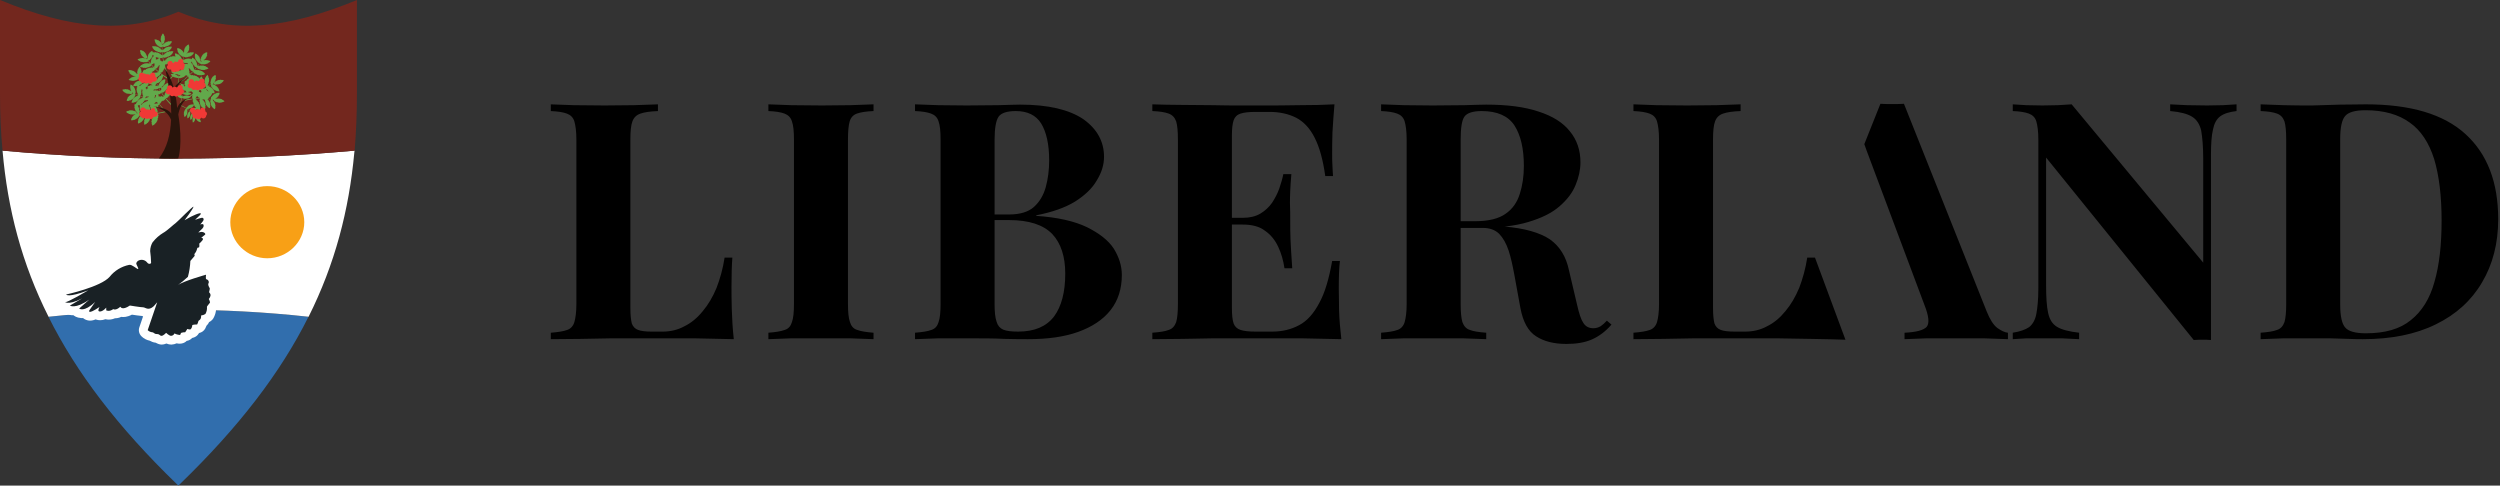 <svg width="139" height="27" viewBox="0 0 139 27" fill="none" xmlns="http://www.w3.org/2000/svg">
<rect x="0" y="0" width="139" height="27" fill="#333333" stroke="none"/>
<path fill-rule="evenodd" clip-rule="evenodd" d="M2.695 17.612C7.514 17.099 12.333 17.085 17.152 17.612C15.603 20.718 13.286 23.741 10.002 26.917L9.917 27L9.831 26.917C6.548 23.741 4.245 20.718 2.695 17.612Z" fill="#316EAD"/>
<path fill-rule="evenodd" clip-rule="evenodd" d="M2.699 17.612C1.221 14.672 0.425 11.649 0.141 8.376C6.666 8.972 13.19 8.958 19.715 8.376L19.701 8.473C19.403 11.704 18.621 14.686 17.157 17.612C12.338 17.085 7.518 17.099 2.699 17.612Z" fill="white"/>
<path fill-rule="evenodd" clip-rule="evenodd" d="M0 0C3.923 1.623 6.966 1.9 9.922 0.652L9.993 0.68C12.936 1.9 15.95 1.609 19.845 0V5.2C19.845 6.296 19.802 7.35 19.717 8.376C13.192 8.959 6.667 8.972 0.142 8.376C0.043 7.35 0 6.296 0 5.2V0Z" fill="#73271E"/>
<path d="M16.918 12.354C16.918 13.454 15.989 14.36 14.861 14.36C13.733 14.36 12.805 13.454 12.805 12.354C12.805 11.254 13.733 10.348 14.861 10.348C15.989 10.348 16.918 11.254 16.918 12.354Z" fill="#F8A016"/>
<path fill-rule="evenodd" clip-rule="evenodd" d="M9.475 12.012C9.355 12.104 9.023 12.428 8.843 12.519C8.832 12.525 8.822 12.531 8.811 12.537C8.542 12.7 8.305 12.91 8.113 13.156L8.085 13.185C7.938 13.416 7.86 13.683 7.858 13.955L7.858 13.959C7.698 13.963 7.537 14.01 7.395 14.103C7.376 14.116 7.357 14.13 7.34 14.145C7.305 14.176 7.275 14.206 7.249 14.236C7.192 14.233 7.139 14.238 7.091 14.248C6.549 14.357 6.06 14.653 5.717 15.081C5.556 15.258 5.208 15.397 4.861 15.524C4.233 15.755 3.576 15.898 3.576 15.898C3.327 15.953 3.16 16.18 3.188 16.427C3.191 16.46 3.198 16.491 3.208 16.521C3.17 16.579 3.145 16.644 3.134 16.718C3.122 16.804 3.12 16.945 3.239 17.092C3.268 17.128 3.339 17.211 3.484 17.267C3.513 17.308 3.549 17.345 3.591 17.376C3.591 17.376 3.744 17.535 4.089 17.528C4.133 17.569 4.265 17.666 4.505 17.683C4.538 17.686 4.576 17.687 4.619 17.684C4.682 17.741 4.766 17.786 4.878 17.812C4.949 17.828 5.057 17.842 5.213 17.796C5.242 17.788 5.277 17.775 5.32 17.757C5.335 17.763 5.35 17.769 5.366 17.774C5.459 17.804 5.637 17.833 5.852 17.748C5.892 17.758 5.938 17.765 5.99 17.768C6.093 17.774 6.232 17.767 6.396 17.695C6.484 17.697 6.6 17.683 6.739 17.618C6.869 17.639 7.065 17.635 7.333 17.495C7.505 17.521 7.754 17.557 7.892 17.568L7.914 17.576L7.955 17.589L7.747 18.201C7.688 18.374 7.732 18.564 7.863 18.695C7.989 18.822 8.152 18.908 8.329 18.944C8.401 18.987 8.517 19.041 8.66 19.055C8.743 19.102 8.867 19.159 8.988 19.159C9.068 19.159 9.161 19.14 9.252 19.1C9.347 19.14 9.44 19.159 9.519 19.159C9.526 19.159 9.532 19.158 9.539 19.158C9.638 19.154 9.733 19.13 9.819 19.09C9.85 19.096 9.882 19.101 9.914 19.105C9.936 19.108 9.957 19.11 9.979 19.11C10.153 19.11 10.258 19.052 10.332 18.997C10.348 18.986 10.363 18.971 10.378 18.954C10.495 18.937 10.603 18.88 10.681 18.792C10.761 18.777 10.832 18.747 10.888 18.711C10.926 18.686 10.961 18.656 10.991 18.622C11.02 18.588 11.046 18.553 11.069 18.516C11.214 18.487 11.341 18.396 11.412 18.266C11.439 18.215 11.463 18.162 11.482 18.108C11.521 18.069 11.562 18.023 11.589 17.977C11.601 17.957 11.613 17.934 11.624 17.909C11.655 17.893 11.684 17.876 11.713 17.857C11.776 17.814 11.828 17.758 11.866 17.692C11.951 17.542 12.002 17.376 12.014 17.206C12.051 17.158 12.096 17.099 12.113 17.07C12.172 16.966 12.186 16.871 12.186 16.805C12.186 16.769 12.182 16.734 12.175 16.7C12.172 16.687 12.168 16.674 12.165 16.661C12.17 16.648 12.174 16.634 12.178 16.621C12.238 16.448 12.221 16.261 12.137 16.104C12.137 16.012 12.129 15.905 12.103 15.815C12.108 15.79 12.112 15.766 12.115 15.742C12.117 15.727 12.118 15.712 12.118 15.697C12.12 15.537 12.062 15.387 11.962 15.271C11.962 15.131 11.899 14.997 11.789 14.904C11.662 14.797 11.488 14.76 11.326 14.805C11.326 14.805 11.222 14.835 11.062 14.885C11.07 14.822 11.076 14.758 11.081 14.695L11.218 14.534C11.287 14.453 11.326 14.352 11.332 14.248C11.355 14.208 11.376 14.166 11.394 14.122C11.405 14.115 11.415 14.107 11.424 14.098C11.484 14.042 11.542 13.965 11.572 13.843C11.576 13.829 11.579 13.813 11.581 13.798C11.584 13.779 11.586 13.76 11.588 13.742C11.619 13.706 11.649 13.67 11.677 13.632C11.686 13.621 11.694 13.61 11.701 13.597C11.753 13.514 11.78 13.436 11.79 13.363C11.904 13.238 11.952 13.076 11.907 12.892C11.894 12.84 11.862 12.774 11.812 12.708C11.819 12.68 11.823 12.652 11.826 12.626C11.837 12.52 11.826 12.434 11.805 12.364C11.822 12.305 11.829 12.252 11.829 12.211C11.829 12.042 11.769 11.904 11.682 11.807L11.669 11.793C11.645 11.628 11.551 11.503 11.383 11.423C11.352 11.408 11.31 11.392 11.257 11.382C11.224 11.216 11.108 11.123 11.001 11.065C10.916 11.021 10.735 10.946 10.501 11.072C10.368 11.144 9.688 11.82 9.482 12.005C9.477 12.01 9.469 12.016 9.469 12.016L9.475 12.012ZM8.613 19.027C8.579 19.006 8.559 18.991 8.559 18.991C8.559 18.991 8.579 19.009 8.613 19.027ZM3.469 17.244C3.438 17.232 3.412 17.219 3.393 17.208C3.42 17.223 3.445 17.235 3.469 17.244L3.469 17.244Z" fill="white"/>
<path d="M8.502 13.442C8.403 13.597 8.351 13.776 8.349 13.959C8.378 14.175 8.395 14.392 8.401 14.609C8.401 14.658 8.281 14.725 8.179 14.593C8.059 14.437 7.832 14.399 7.666 14.508C7.514 14.642 7.597 14.709 7.632 14.792C7.667 14.875 7.718 14.958 7.666 14.958C7.614 14.958 7.325 14.692 7.188 14.725C6.754 14.813 6.366 15.049 6.095 15.392C5.599 15.956 3.676 16.375 3.676 16.375C3.676 16.375 3.761 16.574 4.906 16.142C4.906 16.142 3.728 16.841 3.641 16.791C3.554 16.74 3.728 17.025 4.564 16.592L3.886 16.99C3.886 16.99 4.177 17.206 4.963 16.657L4.402 17.154C4.402 17.154 4.66 17.388 5.291 16.788L4.967 17.256C4.967 17.256 4.83 17.539 5.53 17.071C5.53 17.071 5.445 17.238 5.479 17.288C5.512 17.339 5.684 17.355 5.906 17.105V17.254C5.906 17.254 6.058 17.354 6.299 17.187C6.299 17.187 6.436 17.287 6.692 17.053C6.692 17.053 6.777 17.287 7.221 16.987C7.221 16.987 7.82 17.086 7.955 17.086C8.091 17.086 8.246 17.305 8.553 17.021L8.741 16.806L8.212 18.356C8.276 18.42 8.361 18.461 8.451 18.473C8.57 18.473 8.553 18.573 8.724 18.573C8.894 18.573 8.876 18.672 8.98 18.672C9.083 18.672 9.237 18.506 9.237 18.506C9.237 18.506 9.407 18.672 9.511 18.672C9.595 18.669 9.669 18.617 9.698 18.54C9.783 18.583 9.875 18.611 9.971 18.623C10.073 18.623 10.022 18.54 10.073 18.506C10.145 18.482 10.22 18.471 10.296 18.473L10.363 18.372L10.415 18.289C10.415 18.289 10.552 18.34 10.602 18.307C10.656 18.246 10.686 18.169 10.689 18.089C10.689 18.04 10.961 18.04 10.961 18.04C10.993 17.982 11.016 17.921 11.03 17.857C11.03 17.806 11.2 17.806 11.182 17.541C11.268 17.533 11.35 17.504 11.421 17.456C11.488 17.339 11.518 17.206 11.507 17.073C11.49 17.024 11.678 16.856 11.678 16.806C11.664 16.742 11.641 16.68 11.61 16.623C11.65 16.581 11.678 16.53 11.694 16.474C11.721 16.404 11.701 16.325 11.643 16.275C11.586 16.226 11.712 16.075 11.643 15.992C11.601 15.933 11.577 15.863 11.575 15.791C11.594 15.761 11.606 15.727 11.61 15.692C11.611 15.612 11.553 15.542 11.473 15.525C11.421 15.525 11.455 15.274 11.455 15.274C11.455 15.274 10.191 15.625 9.884 15.858C10.081 15.714 10.269 15.558 10.447 15.392C10.526 15.103 10.572 14.807 10.584 14.508L10.825 14.225L10.806 14.125C10.882 14.04 10.934 13.938 10.959 13.828C10.983 13.719 11.062 13.796 11.079 13.729C11.088 13.668 11.088 13.606 11.079 13.545C11.149 13.485 11.211 13.418 11.266 13.346C11.318 13.262 11.249 13.212 11.197 13.228C11.146 13.245 11.35 13.095 11.403 13.046C11.456 12.997 11.318 12.845 11.098 12.912C10.879 12.979 11.304 12.746 11.321 12.579C11.338 12.413 11.217 12.462 11.132 12.48C11.132 12.48 11.321 12.279 11.321 12.213C11.321 12.146 11.304 12.095 11.2 12.112C11.091 12.139 10.982 12.172 10.876 12.213C10.771 12.253 11.167 11.963 11.167 11.88C11.167 11.797 10.756 11.945 10.261 12.245C10.261 12.245 10.739 11.613 10.756 11.503C10.773 11.393 9.869 12.336 9.767 12.403C9.665 12.469 9.27 12.848 9.066 12.952C8.849 13.084 8.657 13.254 8.502 13.453" fill="#192125"/>
<path fill-rule="evenodd" clip-rule="evenodd" d="M8.493 2.907C8.535 2.899 8.579 2.904 8.618 2.922L8.601 2.894C8.643 2.896 8.682 2.909 8.717 2.931V2.911C8.758 2.908 8.819 2.961 8.819 2.961L8.805 2.938C8.846 2.947 8.88 2.974 8.897 3.011V2.986C8.931 3 8.956 3.031 8.961 3.067L8.97 3.035C8.993 3.047 9.012 3.065 9.026 3.086C9.021 3.022 9.017 2.958 9.016 2.892C8.97 2.923 8.911 2.931 8.859 2.913L8.878 2.887C8.848 2.905 8.81 2.905 8.779 2.887L8.795 2.868C8.756 2.877 8.716 2.868 8.685 2.844H8.711C8.711 2.844 8.635 2.831 8.614 2.801H8.632C8.632 2.801 8.553 2.774 8.536 2.74H8.566C8.524 2.72 8.491 2.685 8.474 2.642H8.49C8.472 2.629 8.459 2.609 8.455 2.586C8.45 2.582 8.449 2.579 8.451 2.579C8.473 2.571 8.498 2.571 8.521 2.579L8.51 2.567C8.556 2.559 8.604 2.568 8.644 2.592L8.632 2.564C8.67 2.561 8.735 2.61 8.735 2.61V2.592C8.772 2.594 8.823 2.649 8.823 2.649L8.814 2.625C8.868 2.637 8.892 2.705 8.892 2.705L8.901 2.68C8.932 2.697 8.951 2.728 8.951 2.763L8.962 2.735C8.986 2.751 9.004 2.773 9.015 2.797C9.017 2.733 9.02 2.668 9.026 2.603L9.017 2.605C9.012 2.6 9.007 2.595 9.001 2.59C9.006 2.595 9.011 2.601 9.015 2.606L9.009 2.618C8.959 2.639 8.901 2.632 8.857 2.6L8.882 2.584C8.85 2.591 8.817 2.583 8.793 2.56L8.813 2.547C8.777 2.545 8.744 2.527 8.723 2.498H8.746C8.746 2.498 8.684 2.467 8.673 2.436H8.691C8.691 2.436 8.63 2.391 8.624 2.357H8.652C8.621 2.328 8.601 2.29 8.597 2.248H8.61C8.598 2.231 8.593 2.21 8.595 2.189C8.595 2.188 8.596 2.188 8.596 2.188C8.597 2.188 8.597 2.188 8.597 2.188C8.619 2.186 8.641 2.191 8.661 2.201V2.189C8.703 2.195 8.742 2.215 8.771 2.246V2.219C8.804 2.225 8.85 2.285 8.85 2.285V2.268C8.882 2.28 8.912 2.342 8.912 2.342V2.318C8.941 2.34 8.958 2.373 8.959 2.409L8.972 2.391C8.961 2.373 8.953 2.352 8.951 2.33H8.98C8.952 2.314 8.935 2.285 8.935 2.253H8.96C8.936 2.227 8.925 2.191 8.931 2.157L8.944 2.174C8.935 2.143 8.935 2.111 8.944 2.079L8.957 2.091C8.95 2.057 8.954 2.021 8.967 1.989L8.984 2.011C8.983 1.969 8.997 1.929 9.025 1.897V1.91C9.03 1.89 9.041 1.872 9.059 1.86C9.059 1.859 9.06 1.86 9.061 1.86C9.061 1.86 9.061 1.86 9.061 1.861C9.078 1.875 9.091 1.893 9.096 1.914V1.901C9.123 1.934 9.135 1.975 9.133 2.017L9.151 1.996C9.16 2.029 9.16 2.065 9.151 2.098L9.163 2.086C9.17 2.118 9.166 2.151 9.154 2.181L9.169 2.164C9.174 2.198 9.162 2.234 9.136 2.258H9.16C9.159 2.291 9.14 2.319 9.112 2.334H9.142C9.134 2.385 9.099 2.428 9.051 2.448C9.05 2.465 9.048 2.482 9.047 2.5C9.058 2.478 9.074 2.458 9.095 2.444L9.105 2.47C9.106 2.438 9.124 2.409 9.153 2.393L9.16 2.417C9.16 2.417 9.181 2.355 9.231 2.344L9.222 2.365C9.222 2.365 9.27 2.316 9.304 2.314V2.331C9.304 2.331 9.366 2.285 9.4 2.289L9.39 2.314C9.426 2.292 9.469 2.284 9.511 2.292L9.502 2.303C9.523 2.295 9.545 2.295 9.565 2.303C9.567 2.303 9.565 2.305 9.562 2.308C9.557 2.328 9.546 2.346 9.53 2.36H9.546C9.529 2.399 9.498 2.43 9.459 2.448H9.488C9.471 2.477 9.4 2.504 9.4 2.504H9.416C9.396 2.531 9.328 2.543 9.328 2.543H9.351C9.322 2.564 9.284 2.572 9.249 2.563L9.264 2.581C9.236 2.597 9.201 2.597 9.173 2.581L9.191 2.605C9.141 2.623 9.086 2.614 9.045 2.583L9.051 2.579L9.044 2.583L9.045 2.583L9.041 2.585C9.038 2.657 9.036 2.73 9.038 2.803C9.048 2.778 9.065 2.757 9.087 2.741L9.098 2.769C9.099 2.737 9.117 2.708 9.145 2.692L9.153 2.714C9.153 2.714 9.174 2.653 9.225 2.641L9.216 2.662C9.216 2.662 9.263 2.613 9.298 2.612V2.628C9.298 2.628 9.359 2.584 9.394 2.588L9.383 2.612C9.42 2.591 9.463 2.583 9.505 2.59L9.494 2.6C9.515 2.593 9.538 2.593 9.558 2.6C9.559 2.6 9.559 2.601 9.559 2.602C9.559 2.602 9.559 2.602 9.559 2.603C9.555 2.624 9.544 2.644 9.527 2.659H9.542C9.525 2.698 9.494 2.73 9.455 2.748H9.484C9.467 2.779 9.396 2.805 9.396 2.805H9.413C9.393 2.831 9.323 2.845 9.323 2.845H9.347C9.318 2.865 9.28 2.873 9.245 2.864L9.26 2.883C9.232 2.899 9.197 2.899 9.169 2.883L9.187 2.907C9.137 2.925 9.082 2.916 9.04 2.884C9.043 2.955 9.048 3.025 9.056 3.095C9.067 3.064 9.087 3.036 9.116 3.015L9.128 3.045C9.128 3.01 9.148 2.977 9.18 2.961L9.189 2.984C9.189 2.984 9.215 2.916 9.27 2.904L9.259 2.928C9.259 2.928 9.312 2.871 9.352 2.87V2.889C9.352 2.889 9.42 2.839 9.46 2.842L9.446 2.87C9.488 2.846 9.536 2.838 9.583 2.846L9.572 2.857C9.595 2.848 9.62 2.848 9.642 2.857C9.645 2.857 9.643 2.86 9.637 2.864C9.632 2.887 9.62 2.907 9.603 2.923H9.62C9.601 2.966 9.567 3 9.524 3.021H9.554C9.536 3.057 9.455 3.084 9.455 3.084H9.475C9.452 3.116 9.375 3.129 9.375 3.129H9.4C9.368 3.153 9.326 3.162 9.286 3.153L9.304 3.174C9.272 3.192 9.233 3.192 9.201 3.174L9.222 3.2C9.17 3.221 9.112 3.214 9.066 3.184C9.075 3.249 9.086 3.313 9.099 3.378C9.108 3.371 9.118 3.365 9.13 3.361C9.131 3.361 9.132 3.362 9.132 3.365C9.135 3.37 9.138 3.375 9.141 3.381C9.148 3.372 9.156 3.363 9.164 3.356L9.181 3.39C9.177 3.349 9.196 3.31 9.23 3.287L9.242 3.315C9.242 3.315 9.264 3.234 9.324 3.214L9.315 3.243C9.315 3.243 9.368 3.173 9.411 3.168V3.197C9.411 3.197 9.481 3.131 9.525 3.131L9.515 3.164C9.558 3.132 9.613 3.117 9.667 3.121L9.655 3.136C9.678 3.127 9.705 3.127 9.729 3.134C9.73 3.134 9.741 3.137 9.741 3.137H9.769C9.74 3.105 9.725 3.064 9.725 3.022L9.737 3.031C9.728 3.011 9.725 2.989 9.73 2.968C9.73 2.967 9.73 2.966 9.73 2.966H9.731C9.753 2.966 9.773 2.974 9.79 2.987V2.974C9.832 2.983 9.87 3.006 9.897 3.039V3.011C9.932 3.021 9.97 3.085 9.97 3.085V3.069C10.002 3.082 10.026 3.146 10.026 3.146V3.124C10.052 3.148 10.066 3.182 10.064 3.217L10.081 3.198C10.101 3.223 10.106 3.257 10.094 3.287L10.114 3.265C10.142 3.311 10.142 3.368 10.114 3.413L10.107 3.421C10.102 3.416 10.097 3.41 10.092 3.404C10.097 3.41 10.101 3.416 10.105 3.422V3.434C10.15 3.341 10.19 3.245 10.225 3.148C10.174 3.162 10.118 3.149 10.079 3.113L10.104 3.099C10.072 3.104 10.039 3.093 10.019 3.069L10.04 3.057C10.04 3.057 9.973 3.046 9.954 3H9.976C9.976 3 9.916 2.965 9.91 2.931H9.927C9.927 2.931 9.871 2.88 9.868 2.846H9.895C9.866 2.815 9.85 2.774 9.849 2.732H9.862C9.854 2.713 9.854 2.692 9.861 2.672C9.86 2.671 9.861 2.67 9.861 2.67C9.862 2.67 9.862 2.67 9.862 2.669C9.862 2.668 9.864 2.668 9.867 2.67C9.886 2.671 9.905 2.679 9.92 2.691V2.678C9.962 2.686 9.999 2.709 10.025 2.743V2.721C10.058 2.73 10.098 2.793 10.098 2.793V2.777C10.128 2.79 10.154 2.855 10.154 2.855V2.832C10.181 2.856 10.195 2.89 10.194 2.926L10.209 2.906C10.215 2.915 10.22 2.925 10.224 2.934C10.22 2.913 10.22 2.891 10.225 2.87L10.253 2.883C10.231 2.859 10.225 2.826 10.236 2.796L10.257 2.807C10.242 2.776 10.242 2.74 10.257 2.708L10.265 2.729C10.265 2.729 10.265 2.66 10.292 2.638L10.301 2.653C10.301 2.653 10.317 2.58 10.346 2.562L10.353 2.588C10.368 2.548 10.395 2.514 10.433 2.492V2.508C10.445 2.49 10.463 2.476 10.484 2.469C10.485 2.469 10.485 2.469 10.486 2.47C10.486 2.47 10.487 2.47 10.487 2.47C10.499 2.488 10.504 2.51 10.499 2.531L10.508 2.519C10.524 2.558 10.524 2.602 10.508 2.641L10.533 2.627C10.531 2.662 10.521 2.696 10.504 2.725H10.519C10.524 2.76 10.479 2.813 10.479 2.813L10.499 2.8C10.491 2.834 10.468 2.863 10.435 2.88H10.46C10.429 2.935 10.388 2.935 10.388 2.935H10.417C10.406 2.955 10.39 2.973 10.372 2.986V3.007C10.372 3.007 10.399 2.947 10.449 2.941L10.437 2.961C10.437 2.961 10.489 2.915 10.524 2.917V2.934C10.553 2.915 10.587 2.903 10.623 2.899L10.609 2.923C10.648 2.905 10.691 2.901 10.732 2.911L10.723 2.916C10.745 2.913 10.767 2.916 10.787 2.926C10.789 2.927 10.788 2.929 10.784 2.931C10.779 2.951 10.766 2.968 10.748 2.98H10.763C10.744 3.017 10.711 3.046 10.671 3.061H10.698C10.68 3.089 10.605 3.109 10.605 3.109H10.622C10.599 3.141 10.529 3.141 10.529 3.141H10.552C10.522 3.161 10.484 3.165 10.45 3.153L10.464 3.173C10.434 3.186 10.399 3.182 10.372 3.162L10.389 3.187C10.339 3.201 10.286 3.189 10.248 3.156C10.25 3.154 10.253 3.153 10.256 3.152L10.247 3.155C10.247 3.156 10.247 3.156 10.248 3.156C10.243 3.157 10.239 3.159 10.236 3.161V3.164C10.236 3.163 10.236 3.162 10.236 3.161L10.236 3.161C10.216 3.222 10.195 3.281 10.172 3.339C10.192 3.32 10.217 3.307 10.245 3.301V3.332C10.259 3.3 10.29 3.278 10.324 3.274V3.299C10.35 3.269 10.388 3.253 10.428 3.255L10.41 3.272C10.442 3.256 10.479 3.25 10.515 3.253L10.502 3.268C10.54 3.257 10.579 3.257 10.617 3.268L10.595 3.287C10.616 3.284 10.638 3.285 10.658 3.289C10.659 3.279 10.66 3.269 10.662 3.258L10.673 3.269C10.668 3.248 10.671 3.226 10.682 3.207V3.206C10.682 3.205 10.682 3.204 10.684 3.204C10.704 3.208 10.723 3.22 10.735 3.237V3.223C10.774 3.241 10.806 3.272 10.822 3.311V3.284C10.853 3.301 10.875 3.372 10.875 3.372V3.356C10.903 3.376 10.912 3.445 10.912 3.445V3.422C10.933 3.451 10.938 3.488 10.927 3.522L10.947 3.508C10.964 3.535 10.964 3.569 10.947 3.596L10.971 3.58C10.982 3.613 10.98 3.648 10.967 3.679C11.012 3.621 11.056 3.561 11.097 3.499C11.047 3.499 10.999 3.475 10.97 3.433L10.999 3.424C10.967 3.422 10.938 3.404 10.923 3.375H10.948C10.948 3.375 10.885 3.351 10.876 3.301L10.898 3.313C10.898 3.313 10.849 3.264 10.849 3.23H10.867C10.867 3.23 10.823 3.169 10.829 3.135L10.853 3.147C10.834 3.11 10.828 3.067 10.837 3.026L10.846 3.037C10.841 3.016 10.844 2.993 10.855 2.974C10.855 2.974 10.855 2.974 10.856 2.974C10.856 2.973 10.856 2.972 10.857 2.972C10.878 2.977 10.897 2.988 10.911 3.005V2.992C10.949 3.01 10.98 3.041 10.997 3.079V3.053C11.027 3.069 11.05 3.14 11.05 3.14L11.058 3.125C11.093 3.145 11.093 3.213 11.093 3.213V3.188C11.113 3.217 11.119 3.253 11.108 3.287L11.128 3.274C11.142 3.302 11.139 3.336 11.121 3.361L11.145 3.345C11.153 3.37 11.154 3.397 11.148 3.421C11.158 3.406 11.167 3.39 11.177 3.375C11.149 3.331 11.146 3.277 11.169 3.231L11.191 3.252C11.174 3.224 11.174 3.19 11.191 3.163L11.207 3.179C11.202 3.144 11.213 3.108 11.238 3.082V3.106C11.238 3.106 11.258 3.039 11.288 3.023V3.039C11.288 3.039 11.321 2.972 11.355 2.959V2.987C11.378 2.952 11.413 2.925 11.454 2.913V2.926C11.47 2.913 11.491 2.904 11.513 2.903C11.513 2.903 11.514 2.902 11.514 2.903H11.515C11.516 2.903 11.517 2.903 11.516 2.906C11.523 2.925 11.523 2.945 11.515 2.964L11.526 2.955C11.529 2.997 11.516 3.039 11.491 3.072L11.526 3.059C11.526 3.093 11.474 3.147 11.474 3.147H11.491C11.486 3.179 11.431 3.221 11.431 3.221H11.453C11.437 3.269 11.372 3.283 11.372 3.283L11.395 3.292C11.376 3.319 11.344 3.334 11.311 3.331L11.338 3.343C11.335 3.347 11.331 3.351 11.327 3.354C11.341 3.348 11.357 3.344 11.373 3.344L11.358 3.36C11.358 3.36 11.419 3.327 11.452 3.338L11.443 3.352C11.443 3.352 11.515 3.327 11.547 3.342L11.528 3.361C11.57 3.354 11.614 3.36 11.652 3.379H11.637C11.659 3.381 11.68 3.39 11.696 3.404C11.697 3.405 11.696 3.407 11.693 3.408C11.683 3.426 11.667 3.439 11.647 3.446H11.662C11.633 3.477 11.594 3.498 11.551 3.504L11.578 3.516C11.547 3.534 11.511 3.543 11.475 3.542L11.489 3.553C11.462 3.573 11.393 3.563 11.393 3.563L11.413 3.573C11.379 3.585 11.342 3.58 11.311 3.562L11.32 3.584C11.288 3.59 11.254 3.578 11.233 3.553L11.244 3.581C11.189 3.583 11.137 3.556 11.108 3.51C11.075 3.564 11.04 3.617 11.003 3.668C11.029 3.653 11.059 3.646 11.09 3.647L11.081 3.678C11.102 3.65 11.137 3.635 11.172 3.638L11.165 3.663C11.197 3.641 11.236 3.633 11.274 3.642L11.252 3.654C11.286 3.643 11.323 3.643 11.358 3.654L11.343 3.666C11.382 3.664 11.42 3.672 11.455 3.688L11.43 3.703C11.475 3.708 11.518 3.728 11.551 3.759H11.536C11.559 3.768 11.578 3.783 11.59 3.802C11.591 3.803 11.591 3.804 11.591 3.804H11.591C11.591 3.805 11.591 3.806 11.589 3.806C11.572 3.822 11.551 3.831 11.528 3.833H11.543C11.503 3.857 11.456 3.867 11.409 3.86L11.431 3.879C11.397 3.901 11.316 3.879 11.316 3.879L11.329 3.895C11.293 3.898 11.256 3.891 11.223 3.874L11.242 3.892C11.202 3.894 11.164 3.877 11.138 3.848V3.873C11.103 3.869 11.073 3.846 11.061 3.814V3.846C11.008 3.832 10.966 3.794 10.947 3.744C10.909 3.794 10.87 3.841 10.83 3.886C10.852 3.88 10.876 3.877 10.9 3.88L10.886 3.912C10.911 3.884 10.95 3.872 10.987 3.881L10.976 3.906C11.013 3.889 11.057 3.889 11.095 3.906L11.07 3.917C11.108 3.916 11.146 3.922 11.181 3.935L11.165 3.946C11.165 3.946 11.253 3.946 11.28 3.982L11.25 3.994C11.299 4.003 11.343 4.029 11.373 4.068H11.356C11.379 4.08 11.397 4.098 11.408 4.12C11.409 4.122 11.408 4.122 11.405 4.123C11.385 4.137 11.361 4.145 11.337 4.144L11.351 4.153C11.306 4.173 11.256 4.177 11.208 4.165L11.229 4.189C11.188 4.193 11.146 4.187 11.109 4.171L11.118 4.187C11.08 4.197 11.01 4.156 11.01 4.156L11.028 4.175C10.969 4.18 10.925 4.116 10.925 4.116V4.144C10.856 4.119 10.849 4.073 10.849 4.073V4.105C10.794 4.085 10.754 4.039 10.742 3.985C10.678 4.052 10.614 4.115 10.552 4.171C10.583 4.162 10.617 4.16 10.65 4.168L10.632 4.2C10.664 4.174 10.707 4.166 10.746 4.178L10.731 4.204C10.772 4.185 10.82 4.185 10.862 4.204L10.833 4.214C10.833 4.214 10.922 4.214 10.953 4.246L10.933 4.257C10.933 4.257 11.029 4.274 11.055 4.312L11.022 4.32C11.055 4.331 11.085 4.349 11.11 4.373C11.118 4.342 11.132 4.312 11.154 4.288V4.304C11.159 4.28 11.174 4.259 11.194 4.243C11.196 4.242 11.197 4.246 11.198 4.254C11.218 4.271 11.232 4.293 11.238 4.318V4.301C11.268 4.34 11.283 4.388 11.28 4.436L11.299 4.411C11.312 4.45 11.314 4.491 11.306 4.53L11.321 4.517C11.34 4.551 11.311 4.626 11.311 4.626L11.329 4.606C11.332 4.632 11.327 4.659 11.316 4.682C11.319 4.683 11.323 4.683 11.327 4.684L11.314 4.695C11.336 4.694 11.359 4.698 11.379 4.708C11.374 4.692 11.371 4.675 11.372 4.658L11.402 4.667C11.374 4.646 11.359 4.612 11.364 4.578H11.388C11.367 4.546 11.361 4.506 11.372 4.469L11.384 4.491C11.376 4.457 11.376 4.422 11.384 4.387L11.396 4.401C11.394 4.363 11.403 4.326 11.421 4.293L11.436 4.318C11.44 4.272 11.461 4.23 11.495 4.199V4.215C11.502 4.194 11.517 4.176 11.537 4.164C11.537 4.163 11.537 4.163 11.537 4.163C11.539 4.163 11.54 4.163 11.54 4.165C11.556 4.182 11.566 4.203 11.569 4.226V4.213C11.593 4.252 11.602 4.298 11.594 4.343L11.615 4.321C11.626 4.358 11.626 4.396 11.615 4.433L11.63 4.422C11.644 4.458 11.608 4.523 11.608 4.523L11.627 4.507C11.627 4.545 11.61 4.582 11.58 4.606H11.606C11.589 4.673 11.543 4.682 11.543 4.682H11.577C11.569 4.712 11.551 4.739 11.528 4.76C11.594 4.734 11.661 4.711 11.731 4.69C11.731 4.69 11.687 4.598 11.701 4.549L11.727 4.566C11.707 4.54 11.703 4.506 11.717 4.477L11.736 4.49C11.725 4.457 11.731 4.419 11.752 4.39V4.413C11.752 4.413 11.759 4.344 11.787 4.324V4.34C11.787 4.34 11.81 4.267 11.838 4.251V4.278C11.855 4.239 11.885 4.208 11.924 4.189V4.202C11.936 4.185 11.954 4.173 11.975 4.17C11.976 4.169 11.977 4.17 11.977 4.17C11.979 4.168 11.98 4.168 11.98 4.169C11.991 4.188 11.994 4.211 11.99 4.231L12 4.221C12.01 4.262 12.004 4.304 11.985 4.341L12.009 4.328C12.015 4.362 11.973 4.425 11.973 4.425H11.99C11.991 4.459 11.942 4.508 11.942 4.508L11.964 4.496C11.956 4.546 11.894 4.572 11.894 4.572H11.918C11.918 4.572 11.918 4.573 11.918 4.573C11.931 4.558 11.948 4.544 11.967 4.534V4.564C11.967 4.564 11.967 4.523 12.024 4.496V4.52C12.042 4.488 12.072 4.466 12.109 4.459L12.095 4.478C12.095 4.478 12.151 4.435 12.185 4.44V4.456C12.185 4.456 12.251 4.42 12.285 4.429L12.27 4.451C12.309 4.437 12.352 4.436 12.392 4.45C12.389 4.451 12.386 4.451 12.382 4.451H12.395C12.394 4.451 12.393 4.451 12.392 4.45C12.411 4.45 12.429 4.455 12.445 4.465C12.446 4.466 12.445 4.467 12.443 4.468C12.443 4.469 12.443 4.469 12.443 4.469C12.436 4.489 12.422 4.506 12.404 4.518H12.417C12.395 4.554 12.36 4.58 12.318 4.592L12.346 4.601C12.318 4.622 12.285 4.636 12.25 4.643L12.265 4.65C12.242 4.677 12.172 4.677 12.172 4.677H12.194C12.161 4.691 12.123 4.691 12.09 4.677L12.102 4.698C12.071 4.707 12.037 4.701 12.012 4.68L12.028 4.707C11.975 4.719 11.92 4.702 11.883 4.665L11.877 4.662C11.857 4.667 11.837 4.674 11.817 4.68C11.813 4.682 11.809 4.684 11.805 4.686C11.838 4.682 11.873 4.689 11.903 4.707L11.882 4.725C11.912 4.714 11.947 4.72 11.971 4.741L11.952 4.754C11.988 4.754 12.023 4.769 12.047 4.796H12.023C12.023 4.796 12.089 4.821 12.102 4.852H12.084C12.084 4.852 12.149 4.892 12.159 4.925H12.131C12.165 4.951 12.187 4.988 12.195 5.029H12.182C12.187 5.036 12.192 5.043 12.195 5.051C12.21 5.065 12.217 5.074 12.213 5.075C12.209 5.076 12.205 5.078 12.201 5.078C12.201 5.081 12.201 5.084 12.201 5.087C12.201 5.09 12.195 5.087 12.185 5.081C12.173 5.081 12.161 5.079 12.149 5.075L12.157 5.087C12.114 5.085 12.073 5.069 12.042 5.041V5.067C12.006 5.063 11.956 5.007 11.956 5.007V5.025C11.921 5.016 11.886 4.958 11.886 4.958V4.98C11.856 4.961 11.836 4.93 11.831 4.895L11.819 4.915C11.795 4.894 11.783 4.862 11.789 4.831L11.774 4.855C11.736 4.815 11.725 4.758 11.743 4.707L11.752 4.701C11.68 4.725 11.609 4.752 11.539 4.781C11.572 4.777 11.607 4.784 11.637 4.802L11.614 4.821C11.644 4.809 11.679 4.815 11.704 4.836L11.685 4.851C11.722 4.85 11.757 4.864 11.78 4.891H11.757C11.757 4.891 11.821 4.916 11.835 4.948H11.816C11.816 4.948 11.882 4.986 11.891 5.02H11.864C11.897 5.046 11.92 5.082 11.929 5.123H11.915C11.929 5.139 11.935 5.159 11.934 5.179C11.935 5.182 11.935 5.183 11.934 5.183C11.912 5.187 11.889 5.184 11.87 5.174V5.186C11.85 5.185 11.831 5.182 11.812 5.175C11.796 5.207 11.762 5.241 11.762 5.241H11.781C11.775 5.276 11.714 5.321 11.714 5.321L11.739 5.314C11.732 5.332 11.718 5.346 11.704 5.356C11.704 5.358 11.704 5.359 11.704 5.36C11.703 5.361 11.703 5.361 11.703 5.362H11.702C11.699 5.362 11.697 5.362 11.694 5.363C11.671 5.376 11.649 5.38 11.649 5.38L11.673 5.392C11.652 5.42 11.617 5.434 11.582 5.431L11.611 5.446C11.595 5.463 11.576 5.476 11.555 5.485C11.614 5.493 11.674 5.503 11.734 5.515L11.731 5.512C11.714 5.459 11.728 5.402 11.768 5.363L11.783 5.388C11.778 5.357 11.791 5.325 11.816 5.305L11.827 5.326C11.833 5.291 11.856 5.261 11.888 5.244V5.267C11.888 5.267 11.927 5.21 11.961 5.204V5.221C11.961 5.221 12.013 5.167 12.049 5.166L12.042 5.191C12.075 5.165 12.116 5.15 12.159 5.151L12.149 5.163C12.17 5.155 12.192 5.155 12.212 5.163C12.213 5.163 12.213 5.164 12.213 5.165C12.213 5.165 12.213 5.165 12.213 5.165C12.213 5.187 12.205 5.208 12.191 5.225H12.205C12.194 5.265 12.17 5.3 12.135 5.324H12.162C12.151 5.357 12.084 5.392 12.084 5.392H12.103C12.086 5.424 12.021 5.446 12.021 5.446H12.044C12.019 5.472 11.983 5.485 11.948 5.481L11.956 5.489C11.971 5.483 11.989 5.48 12.006 5.48V5.508C12.026 5.483 12.057 5.47 12.09 5.474V5.497C12.12 5.477 12.157 5.471 12.192 5.48L12.172 5.492C12.204 5.483 12.238 5.483 12.269 5.492L12.256 5.502C12.291 5.501 12.326 5.509 12.358 5.525L12.334 5.538C12.376 5.543 12.415 5.562 12.444 5.592H12.431C12.452 5.597 12.47 5.611 12.479 5.63C12.48 5.63 12.48 5.631 12.479 5.631C12.481 5.632 12.481 5.633 12.481 5.633C12.464 5.648 12.443 5.658 12.421 5.66H12.435C12.398 5.681 12.354 5.688 12.312 5.681L12.332 5.7C12.299 5.722 12.226 5.7 12.226 5.7L12.237 5.715C12.204 5.717 12.171 5.71 12.141 5.695L12.158 5.712C12.121 5.711 12.087 5.695 12.063 5.668V5.691C12.031 5.687 12.004 5.666 11.992 5.637V5.666C11.939 5.651 11.898 5.609 11.886 5.557C11.884 5.556 11.851 5.55 11.839 5.548C11.83 5.549 11.821 5.549 11.812 5.549C11.833 5.562 11.851 5.579 11.864 5.601L11.835 5.609C11.867 5.613 11.894 5.633 11.907 5.662H11.883C11.883 5.662 11.943 5.692 11.948 5.741L11.928 5.729C11.928 5.729 11.974 5.781 11.971 5.815H11.954C11.954 5.815 11.994 5.879 11.985 5.913L11.961 5.898C11.979 5.936 11.982 5.98 11.969 6.02L11.96 6.008C11.964 6.029 11.96 6.051 11.949 6.069C11.949 6.069 11.949 6.069 11.949 6.069C11.949 6.071 11.948 6.072 11.947 6.071C11.926 6.065 11.907 6.052 11.894 6.034V6.046C11.857 6.025 11.828 5.992 11.813 5.953V5.979C11.783 5.96 11.766 5.889 11.766 5.889V5.904C11.735 5.881 11.735 5.813 11.735 5.813V5.835C11.717 5.804 11.714 5.768 11.726 5.734L11.707 5.748C11.695 5.718 11.7 5.684 11.72 5.659L11.695 5.673C11.681 5.626 11.694 5.576 11.726 5.539C11.724 5.536 11.724 5.528 11.724 5.528C11.655 5.517 11.585 5.508 11.516 5.502C11.542 5.514 11.564 5.534 11.579 5.56H11.55C11.583 5.564 11.611 5.585 11.623 5.615H11.599C11.599 5.615 11.66 5.643 11.664 5.693L11.645 5.681C11.645 5.681 11.69 5.734 11.688 5.768L11.67 5.76C11.67 5.76 11.71 5.826 11.701 5.858L11.678 5.845C11.696 5.883 11.699 5.927 11.686 5.967L11.677 5.955C11.681 5.975 11.677 5.996 11.666 6.014C11.666 6.014 11.666 6.015 11.666 6.015C11.666 6.016 11.665 6.017 11.664 6.016C11.643 6.011 11.624 5.998 11.611 5.981V5.996C11.574 5.975 11.545 5.942 11.53 5.902V5.929C11.499 5.91 11.483 5.837 11.483 5.837L11.475 5.852C11.445 5.83 11.445 5.761 11.445 5.761V5.784C11.427 5.753 11.423 5.716 11.436 5.683L11.416 5.696C11.403 5.666 11.409 5.633 11.43 5.608L11.404 5.623C11.397 5.598 11.397 5.571 11.403 5.546C11.353 5.546 11.303 5.531 11.262 5.501L11.273 5.534H11.272C11.275 5.539 11.279 5.544 11.282 5.549L11.262 5.564C11.262 5.564 11.307 5.564 11.343 5.625H11.32C11.356 5.642 11.383 5.675 11.393 5.714L11.37 5.7C11.37 5.7 11.42 5.758 11.417 5.797H11.399C11.42 5.83 11.432 5.868 11.434 5.907L11.407 5.891C11.426 5.934 11.429 5.982 11.416 6.027L11.407 6.014C11.411 6.038 11.407 6.063 11.394 6.083C11.393 6.086 11.39 6.083 11.385 6.075C11.363 6.067 11.343 6.053 11.329 6.034V6.055C11.288 6.031 11.256 5.995 11.239 5.951L11.232 5.981C11.2 5.96 11.18 5.877 11.18 5.877L11.171 5.895C11.137 5.869 11.137 5.794 11.137 5.794V5.819C11.118 5.784 11.114 5.743 11.128 5.706L11.105 5.719C11.092 5.686 11.098 5.649 11.121 5.621L11.092 5.638C11.078 5.584 11.092 5.527 11.129 5.486C11.042 5.487 10.955 5.492 10.868 5.5C10.898 5.513 10.925 5.534 10.945 5.562L10.911 5.574C10.951 5.575 10.989 5.598 11.008 5.633L10.979 5.642C10.979 5.642 11.06 5.671 11.07 5.733L11.045 5.721C11.045 5.721 11.108 5.78 11.108 5.823H11.087C11.087 5.823 11.145 5.899 11.139 5.944L11.108 5.928C11.134 5.972 11.143 6.025 11.134 6.076L11.121 6.063C11.13 6.088 11.13 6.115 11.121 6.14C11.12 6.141 11.12 6.141 11.118 6.14C11.118 6.142 11.118 6.143 11.117 6.143C11.089 6.139 11.064 6.125 11.047 6.104V6.121C11.014 6.107 10.985 6.085 10.962 6.059C10.945 6.082 10.921 6.1 10.893 6.11H10.915C10.899 6.131 10.845 6.143 10.845 6.143H10.855C10.839 6.165 10.787 6.165 10.787 6.165H10.803C10.779 6.177 10.75 6.177 10.726 6.165L10.741 6.19C10.719 6.199 10.693 6.195 10.674 6.18L10.687 6.199C10.648 6.208 10.608 6.198 10.58 6.172C10.59 6.167 10.601 6.163 10.612 6.158C10.6 6.163 10.589 6.167 10.579 6.17C10.579 6.17 10.58 6.171 10.58 6.172L10.58 6.172C10.627 6.211 10.671 6.252 10.715 6.295C10.72 6.259 10.745 6.227 10.78 6.213V6.233C10.78 6.233 10.78 6.205 10.824 6.189V6.205C10.838 6.184 10.861 6.17 10.886 6.167L10.875 6.183C10.875 6.183 10.916 6.156 10.941 6.16V6.172C10.941 6.172 10.991 6.15 11.014 6.159L11.002 6.174C11.03 6.163 11.06 6.163 11.089 6.174C11.104 6.172 11.12 6.177 11.131 6.187C11.143 6.197 10.827 6.272 10.723 6.296L10.719 6.299C10.765 6.345 10.809 6.393 10.851 6.443C10.848 6.439 10.847 6.434 10.845 6.429L10.85 6.432C10.951 6.432 11.245 6.432 11.236 6.443C11.227 6.454 11.215 6.461 11.201 6.465H11.209C11.187 6.482 11.16 6.49 11.133 6.489L11.146 6.499C11.124 6.505 11.101 6.505 11.078 6.499L11.085 6.507C11.066 6.523 11.023 6.507 11.023 6.507L11.036 6.517C11.012 6.52 10.988 6.511 10.971 6.495V6.504C10.983 6.507 10.995 6.514 11.005 6.521L10.988 6.533C11.008 6.528 11.03 6.534 11.045 6.55L11.032 6.557C11.056 6.56 11.077 6.572 11.09 6.591H11.075C11.075 6.591 11.114 6.612 11.121 6.633H11.108C11.108 6.633 11.146 6.664 11.149 6.685H11.133C11.152 6.704 11.164 6.73 11.166 6.757H11.158C11.165 6.769 11.168 6.782 11.166 6.794C11.166 6.795 11.165 6.795 11.164 6.794C11.15 6.796 11.135 6.792 11.123 6.784V6.79C11.096 6.786 11.07 6.772 11.052 6.752V6.769C11.029 6.765 11.002 6.725 11.002 6.725V6.735C10.982 6.728 10.962 6.688 10.962 6.688V6.701C10.935 6.686 10.935 6.643 10.935 6.643L10.924 6.655C10.911 6.639 10.906 6.618 10.912 6.598L10.9 6.613C10.88 6.584 10.88 6.545 10.9 6.515L10.901 6.518C10.905 6.522 10.909 6.526 10.912 6.529C10.909 6.526 10.906 6.522 10.903 6.518V6.514C10.884 6.49 10.864 6.467 10.844 6.444L10.838 6.455H10.84C10.839 6.458 10.838 6.462 10.837 6.465C10.857 6.487 10.867 6.517 10.861 6.547L10.845 6.538C10.86 6.553 10.865 6.575 10.859 6.595L10.845 6.588C10.854 6.608 10.854 6.632 10.845 6.653V6.647C10.844 6.666 10.839 6.685 10.83 6.702V6.692C10.826 6.714 10.817 6.735 10.804 6.754V6.736C10.796 6.762 10.779 6.784 10.757 6.8V6.789C10.75 6.802 10.74 6.811 10.726 6.816C10.726 6.816 10.726 6.816 10.725 6.816C10.725 6.817 10.724 6.818 10.723 6.817C10.715 6.805 10.711 6.791 10.713 6.777C10.704 6.752 10.704 6.724 10.713 6.7L10.699 6.709C10.691 6.688 10.714 6.645 10.714 6.645H10.704C10.705 6.624 10.713 6.604 10.726 6.588H10.714C10.719 6.566 10.732 6.546 10.752 6.535H10.737C10.754 6.496 10.781 6.496 10.781 6.496H10.761C10.776 6.465 10.807 6.444 10.841 6.441C10.8 6.394 10.756 6.349 10.71 6.306C10.709 6.306 10.708 6.306 10.707 6.307C10.706 6.309 10.705 6.311 10.704 6.313C10.723 6.335 10.732 6.364 10.727 6.393L10.71 6.384C10.724 6.399 10.73 6.42 10.724 6.44H10.71C10.719 6.461 10.719 6.485 10.71 6.506V6.491C10.71 6.491 10.71 6.535 10.695 6.55V6.541C10.695 6.541 10.695 6.589 10.671 6.602V6.586C10.663 6.612 10.646 6.634 10.623 6.65V6.641C10.617 6.652 10.606 6.661 10.593 6.666C10.592 6.667 10.591 6.668 10.591 6.667C10.585 6.658 10.581 6.648 10.58 6.637V6.642C10.571 6.616 10.571 6.588 10.58 6.563L10.566 6.573C10.559 6.551 10.582 6.508 10.582 6.508H10.571C10.566 6.487 10.594 6.452 10.594 6.452H10.582C10.582 6.42 10.62 6.398 10.62 6.398H10.603C10.621 6.361 10.649 6.361 10.649 6.361H10.629C10.643 6.333 10.669 6.314 10.699 6.308C10.696 6.305 10.692 6.302 10.689 6.299L10.707 6.305V6.306H10.71C10.665 6.263 10.617 6.222 10.568 6.183C10.565 6.183 10.561 6.184 10.558 6.184C10.556 6.189 10.555 6.195 10.554 6.2L10.556 6.193C10.579 6.218 10.59 6.251 10.585 6.285L10.565 6.276C10.581 6.293 10.586 6.317 10.58 6.338L10.565 6.331C10.577 6.354 10.577 6.381 10.565 6.404V6.388C10.565 6.388 10.565 6.438 10.548 6.454V6.444C10.548 6.444 10.548 6.499 10.519 6.512V6.495C10.512 6.524 10.492 6.549 10.466 6.566V6.555C10.459 6.568 10.448 6.578 10.434 6.584C10.433 6.587 10.432 6.588 10.431 6.587C10.422 6.574 10.418 6.559 10.417 6.543V6.551C10.406 6.522 10.406 6.491 10.417 6.462L10.401 6.475C10.4 6.45 10.406 6.425 10.419 6.403H10.413C10.408 6.379 10.439 6.339 10.439 6.339L10.425 6.348C10.425 6.312 10.468 6.288 10.468 6.288H10.449C10.457 6.266 10.476 6.25 10.499 6.245H10.477C10.492 6.213 10.523 6.191 10.558 6.184L10.559 6.181L10.568 6.182C10.513 6.139 10.457 6.099 10.398 6.061C10.415 6.084 10.424 6.112 10.422 6.141H10.399C10.419 6.158 10.428 6.184 10.424 6.209H10.407C10.419 6.234 10.42 6.263 10.409 6.287C10.409 6.309 10.405 6.33 10.396 6.35L10.387 6.34C10.387 6.368 10.379 6.396 10.364 6.42L10.353 6.399C10.347 6.433 10.33 6.463 10.303 6.485V6.47C10.297 6.486 10.286 6.498 10.271 6.506C10.27 6.508 10.269 6.509 10.268 6.508C10.268 6.508 10.268 6.508 10.268 6.508C10.267 6.507 10.267 6.507 10.267 6.507C10.255 6.493 10.249 6.476 10.248 6.459V6.47C10.233 6.439 10.229 6.403 10.238 6.37L10.221 6.386C10.218 6.358 10.221 6.329 10.232 6.303H10.219C10.212 6.276 10.241 6.229 10.241 6.229L10.227 6.241C10.228 6.212 10.243 6.185 10.267 6.168H10.248C10.254 6.143 10.273 6.122 10.299 6.114H10.274C10.288 6.076 10.32 6.047 10.36 6.037C10.267 5.98 10.17 5.929 10.069 5.886L10.079 5.855C10.178 5.9 10.272 5.952 10.362 6.011C10.367 5.979 10.385 5.951 10.412 5.932L10.421 5.955C10.421 5.929 10.436 5.904 10.461 5.892V5.902C10.461 5.902 10.481 5.853 10.521 5.844L10.514 5.862C10.514 5.862 10.554 5.82 10.581 5.82V5.833C10.581 5.833 10.633 5.796 10.66 5.799L10.651 5.82C10.682 5.803 10.718 5.798 10.753 5.804L10.744 5.811C10.755 5.808 10.766 5.806 10.777 5.807C10.775 5.789 10.777 5.77 10.782 5.752L10.758 5.77C10.736 5.736 10.736 5.692 10.758 5.657L10.727 5.68C10.705 5.624 10.712 5.562 10.745 5.513C10.579 5.534 10.415 5.567 10.253 5.611L10.236 5.564C10.236 5.564 10.43 5.512 10.717 5.481C10.68 5.434 10.667 5.373 10.682 5.315L10.714 5.335C10.702 5.32 10.694 5.303 10.691 5.285C10.659 5.311 10.627 5.338 10.595 5.366C10.602 5.37 10.608 5.375 10.614 5.381C10.614 5.382 10.614 5.382 10.611 5.384C10.601 5.397 10.587 5.408 10.569 5.414H10.582C10.556 5.437 10.522 5.45 10.487 5.452L10.506 5.464C10.479 5.474 10.45 5.478 10.422 5.478L10.433 5.487C10.406 5.494 10.378 5.494 10.352 5.487L10.369 5.496C10.34 5.502 10.309 5.496 10.286 5.478V5.496C10.26 5.498 10.234 5.485 10.219 5.463V5.487C10.181 5.485 10.145 5.466 10.123 5.435C10.092 5.539 10.07 5.645 10.055 5.752H10.021C10.038 5.653 10.062 5.555 10.092 5.46C10.054 5.469 10.012 5.461 9.981 5.436L10 5.423C9.975 5.43 9.947 5.423 9.929 5.404L9.944 5.393C9.915 5.391 9.888 5.376 9.871 5.352H9.889C9.889 5.352 9.839 5.325 9.83 5.298H9.844C9.844 5.298 9.795 5.261 9.79 5.233H9.807C9.781 5.209 9.766 5.178 9.763 5.144H9.774C9.764 5.13 9.76 5.114 9.762 5.097C9.762 5.095 9.762 5.095 9.763 5.094H9.763C9.764 5.094 9.764 5.094 9.765 5.094C9.782 5.093 9.799 5.097 9.814 5.106V5.096C9.85 5.101 9.882 5.118 9.906 5.143V5.118C9.935 5.124 9.971 5.175 9.971 5.175V5.16C9.999 5.168 10.023 5.219 10.023 5.219V5.201C10.061 5.221 10.061 5.276 10.061 5.276L10.07 5.262C10.088 5.281 10.094 5.309 10.087 5.333L10.102 5.314C10.114 5.329 10.121 5.346 10.125 5.363C10.144 5.312 10.165 5.262 10.187 5.213C10.149 5.22 10.111 5.209 10.082 5.184L10.102 5.172C10.079 5.175 10.054 5.166 10.04 5.148L10.055 5.139C10.029 5.135 10.005 5.119 9.992 5.096H10.009C10.009 5.096 9.965 5.067 9.961 5.042H9.974C9.974 5.042 9.933 5.004 9.932 4.979H9.952C9.93 4.955 9.92 4.924 9.921 4.892C9.915 4.878 9.915 4.861 9.921 4.846C9.922 4.843 9.931 4.851 9.944 4.866C9.955 4.868 9.966 4.873 9.974 4.881V4.87C10.005 4.878 10.032 4.896 10.05 4.922V4.901C10.076 4.909 10.104 4.958 10.104 4.958V4.946C10.128 4.956 10.145 5.004 10.145 5.004V4.987C10.164 5.006 10.174 5.032 10.172 5.059L10.184 5.045C10.195 5.066 10.195 5.09 10.184 5.111L10.2 5.096C10.211 5.113 10.216 5.132 10.216 5.151C10.236 5.112 10.257 5.073 10.279 5.034C10.241 5.04 10.201 5.026 10.177 4.996L10.195 4.989C10.173 4.986 10.152 4.975 10.139 4.958H10.155C10.155 4.958 10.11 4.944 10.101 4.912H10.116C10.116 4.912 10.079 4.881 10.076 4.857H10.088C10.088 4.857 10.055 4.817 10.057 4.793H10.073C10.057 4.768 10.05 4.739 10.055 4.71H10.063C10.059 4.703 10.058 4.695 10.058 4.688C10.029 4.679 10 4.67 9.97 4.66L9.984 4.631C10.027 4.647 10.071 4.661 10.115 4.674V4.67C10.123 4.673 10.13 4.676 10.137 4.68C10.183 4.693 10.23 4.705 10.276 4.715C10.274 4.709 10.273 4.703 10.273 4.696L10.283 4.707C10.283 4.707 10.259 4.668 10.265 4.647H10.274C10.266 4.626 10.262 4.604 10.263 4.582L10.277 4.592C10.268 4.567 10.268 4.539 10.277 4.513V4.515C10.277 4.519 10.277 4.522 10.277 4.525V4.515C10.278 4.505 10.282 4.495 10.289 4.487C10.29 4.487 10.29 4.486 10.29 4.486C10.29 4.486 10.29 4.485 10.291 4.486C10.304 4.491 10.315 4.501 10.323 4.514C10.326 4.516 10.329 4.519 10.332 4.521C10.336 4.507 10.343 4.493 10.354 4.482V4.501C10.354 4.501 10.367 4.445 10.392 4.431V4.445C10.392 4.445 10.416 4.39 10.443 4.378V4.4C10.457 4.377 10.477 4.358 10.501 4.345C10.479 4.318 10.466 4.286 10.461 4.252C10.24 4.443 10.066 4.551 10.066 4.551L10.041 4.506C10.181 4.421 10.315 4.327 10.44 4.223C10.402 4.216 10.367 4.197 10.34 4.17H10.339L10.337 4.17C10.336 4.171 10.335 4.173 10.334 4.174L10.355 4.193C10.34 4.197 10.324 4.2 10.309 4.201C10.298 4.21 10.287 4.217 10.274 4.223H10.297C10.284 4.247 10.224 4.266 10.224 4.266H10.238C10.221 4.296 10.163 4.296 10.163 4.296H10.183C10.158 4.312 10.127 4.317 10.098 4.309L10.11 4.325C10.087 4.339 10.058 4.339 10.035 4.325L10.051 4.346C10.015 4.357 9.977 4.353 9.945 4.335C9.943 4.443 9.932 4.55 9.914 4.656L9.88 4.647C9.903 4.54 9.917 4.431 9.923 4.323C9.922 4.323 9.921 4.324 9.921 4.324V4.318C9.922 4.318 9.922 4.319 9.923 4.319C9.923 4.318 9.923 4.317 9.923 4.316C9.893 4.334 9.856 4.34 9.822 4.33L9.834 4.311C9.813 4.326 9.785 4.33 9.761 4.32L9.772 4.303C9.744 4.312 9.713 4.309 9.688 4.295H9.706C9.679 4.293 9.652 4.284 9.63 4.268H9.644C9.632 4.265 9.62 4.262 9.609 4.257C9.527 4.355 9.472 4.41 9.472 4.41L9.437 4.371C9.483 4.326 9.528 4.279 9.571 4.232C9.57 4.231 9.569 4.23 9.568 4.229H9.573L9.578 4.224L9.578 4.224C9.551 4.21 9.529 4.189 9.515 4.163H9.527C9.513 4.151 9.502 4.136 9.496 4.119L9.498 4.12C9.496 4.118 9.495 4.118 9.496 4.117C9.512 4.112 9.528 4.112 9.544 4.116C9.542 4.117 9.541 4.117 9.539 4.117H9.548C9.547 4.117 9.545 4.117 9.544 4.116C9.576 4.109 9.61 4.113 9.64 4.128L9.629 4.107C9.641 4.104 9.657 4.109 9.672 4.115C9.675 4.112 9.678 4.108 9.68 4.105C9.668 4.103 9.655 4.099 9.649 4.092H9.658C9.658 4.092 9.603 4.092 9.588 4.064H9.606C9.576 4.055 9.55 4.037 9.533 4.012H9.544C9.53 4.003 9.519 3.991 9.513 3.976C9.513 3.975 9.513 3.975 9.515 3.975L9.515 3.975C9.527 3.968 9.539 3.965 9.552 3.964C9.581 3.954 9.613 3.954 9.642 3.964L9.63 3.948C9.655 3.947 9.681 3.952 9.704 3.964V3.954C9.728 3.948 9.77 3.979 9.77 3.979L9.759 3.964C9.768 3.965 9.777 3.967 9.785 3.97C9.82 3.922 9.855 3.873 9.888 3.823C9.879 3.775 9.868 3.727 9.855 3.68C9.841 3.672 9.828 3.664 9.816 3.652L9.843 3.637V3.636C9.808 3.641 9.418 3.518 9.373 3.511L9.394 3.534C9.359 3.553 9.316 3.553 9.28 3.534L9.306 3.56C9.27 3.578 9.229 3.584 9.191 3.578C9.189 3.608 9.181 3.637 9.168 3.664C9.17 3.667 9.17 3.67 9.172 3.674L9.181 3.67C9.182 3.679 9.181 3.688 9.179 3.698C9.212 3.807 9.251 3.914 9.295 4.019L9.248 4.043C9.248 4.043 9.206 3.942 9.158 3.776C9.15 3.833 9.085 3.87 9.085 3.87H9.115C9.103 3.909 9.069 3.937 9.028 3.944H9.066C9.038 4.005 8.978 4.045 8.911 4.051C8.954 4.085 8.999 4.117 9.044 4.149C9.054 4.139 9.06 4.134 9.061 4.137C9.063 4.142 9.064 4.147 9.064 4.153C9.065 4.153 9.065 4.153 9.066 4.153C9.067 4.153 9.067 4.155 9.065 4.159C9.065 4.161 9.065 4.163 9.065 4.164C9.154 4.225 9.245 4.281 9.34 4.334L9.315 4.38C9.315 4.38 9.216 4.324 9.071 4.22C9.066 4.252 9.053 4.282 9.032 4.307L9.059 4.298C9.058 4.332 9.003 4.386 9.003 4.386H9.02C9.015 4.42 8.956 4.459 8.956 4.459H8.979C8.961 4.505 8.895 4.517 8.895 4.517L8.917 4.529C8.897 4.554 8.865 4.567 8.832 4.563L8.859 4.576C8.821 4.613 8.766 4.629 8.715 4.617C8.74 4.679 8.767 4.74 8.796 4.8H8.797C8.795 4.772 8.802 4.743 8.817 4.718L8.838 4.738C8.824 4.709 8.828 4.675 8.847 4.649L8.864 4.667C8.861 4.632 8.874 4.597 8.899 4.572V4.596C8.899 4.596 8.922 4.53 8.952 4.516V4.532C8.952 4.532 8.988 4.467 9.021 4.456V4.483C9.045 4.448 9.082 4.424 9.123 4.413V4.426C9.139 4.412 9.16 4.404 9.182 4.404C9.183 4.404 9.183 4.405 9.183 4.407C9.191 4.427 9.19 4.449 9.183 4.469L9.195 4.46C9.197 4.502 9.183 4.543 9.155 4.575H9.181C9.18 4.607 9.125 4.661 9.125 4.661H9.143C9.137 4.694 9.08 4.732 9.08 4.732H9.102C9.084 4.778 9.018 4.79 9.018 4.79L9.04 4.802C9.02 4.827 8.987 4.84 8.955 4.835L8.969 4.842C8.987 4.847 9.005 4.85 9.024 4.854C9.03 4.836 9.041 4.82 9.055 4.806V4.833C9.055 4.833 9.079 4.76 9.114 4.744V4.763C9.114 4.763 9.155 4.689 9.192 4.676V4.698C9.22 4.659 9.261 4.631 9.308 4.619V4.634C9.32 4.623 9.336 4.615 9.352 4.612C9.357 4.608 9.36 4.607 9.361 4.609C9.361 4.609 9.362 4.61 9.362 4.611C9.365 4.61 9.369 4.61 9.373 4.61C9.376 4.61 9.373 4.617 9.366 4.629C9.369 4.645 9.367 4.663 9.361 4.679L9.373 4.67C9.374 4.716 9.358 4.762 9.329 4.799L9.358 4.79C9.356 4.83 9.295 4.888 9.295 4.888H9.321C9.314 4.925 9.25 4.968 9.25 4.968H9.274C9.254 5.02 9.181 5.035 9.181 5.035L9.204 5.047C9.182 5.075 9.146 5.09 9.11 5.085L9.14 5.1C9.101 5.139 9.046 5.157 8.992 5.148C9.037 5.218 9.084 5.285 9.134 5.351C9.13 5.32 9.135 5.288 9.148 5.258L9.177 5.281C9.155 5.247 9.155 5.203 9.177 5.168L9.199 5.188C9.191 5.144 9.203 5.099 9.231 5.065V5.094C9.231 5.094 9.251 5.01 9.289 4.986V5.008C9.289 5.008 9.326 4.92 9.367 4.903V4.937C9.394 4.891 9.436 4.856 9.487 4.837V4.854C9.505 4.835 9.53 4.822 9.557 4.819C9.559 4.819 9.559 4.821 9.559 4.824C9.565 4.817 9.569 4.814 9.569 4.817C9.578 4.842 9.578 4.87 9.569 4.895L9.583 4.885C9.589 4.937 9.577 4.989 9.548 5.033L9.58 5.02C9.583 5.065 9.521 5.136 9.521 5.136H9.542C9.539 5.179 9.471 5.234 9.471 5.234L9.498 5.223C9.482 5.285 9.4 5.308 9.4 5.308L9.429 5.319C9.408 5.353 9.369 5.373 9.327 5.37L9.362 5.385C9.327 5.43 9.273 5.456 9.217 5.457C9.318 5.58 9.429 5.697 9.548 5.806L9.515 5.846C9.515 5.846 9.37 5.71 9.194 5.486C9.175 5.545 9.126 5.591 9.064 5.608V5.572C9.064 5.572 9.054 5.62 8.982 5.642C8.974 5.652 8.964 5.66 8.953 5.666H8.97C8.961 5.691 8.94 5.71 8.913 5.715H8.938C8.922 5.746 8.895 5.768 8.863 5.779L8.862 5.784C8.94 5.863 9.011 5.948 9.076 6.039L9.047 6.055C8.989 5.969 8.925 5.886 8.854 5.809C8.844 5.836 8.825 5.858 8.798 5.871V5.848C8.795 5.87 8.781 5.89 8.762 5.901C8.791 5.925 8.807 5.939 8.807 5.939L8.874 5.996L8.769 5.975C8.751 5.959 8.733 5.943 8.716 5.927C8.706 5.933 8.696 5.936 8.685 5.938L8.696 5.922C8.696 5.922 8.688 5.929 8.676 5.937C8.699 5.971 8.707 6.013 8.697 6.054L8.721 6.034C8.743 6.069 8.743 6.112 8.721 6.147L8.752 6.125C8.773 6.178 8.769 6.237 8.74 6.286C8.903 6.261 9.063 6.224 9.221 6.175L9.239 6.223C9.239 6.223 9.049 6.279 8.766 6.317C8.803 6.362 8.818 6.422 8.805 6.48L8.771 6.461C8.797 6.492 8.805 6.534 8.791 6.572L8.763 6.557C8.781 6.599 8.777 6.647 8.754 6.686V6.656C8.753 6.698 8.74 6.738 8.718 6.774L8.707 6.755C8.707 6.755 8.686 6.847 8.649 6.872L8.64 6.838C8.622 6.888 8.587 6.931 8.54 6.959V6.94C8.526 6.963 8.503 6.98 8.476 6.988C8.474 6.99 8.473 6.991 8.472 6.989C8.457 6.966 8.451 6.938 8.455 6.911L8.443 6.924C8.426 6.876 8.426 6.823 8.443 6.775L8.413 6.794C8.414 6.751 8.427 6.707 8.451 6.67L8.429 6.677C8.426 6.634 8.483 6.566 8.483 6.566L8.457 6.582C8.463 6.52 8.539 6.481 8.539 6.481H8.508C8.524 6.444 8.558 6.417 8.6 6.41L8.562 6.403C8.577 6.374 8.6 6.351 8.627 6.334C8.543 6.343 8.454 6.349 8.361 6.352C8.395 6.397 8.405 6.457 8.386 6.511L8.357 6.492C8.375 6.524 8.375 6.563 8.357 6.594L8.336 6.578C8.347 6.617 8.339 6.659 8.315 6.692V6.666C8.315 6.666 8.303 6.745 8.269 6.768L8.261 6.749C8.261 6.749 8.234 6.83 8.198 6.85V6.819C8.176 6.862 8.139 6.897 8.094 6.917V6.9C8.079 6.92 8.056 6.933 8.031 6.938C8.03 6.938 8.029 6.938 8.029 6.937C8.018 6.914 8.016 6.889 8.021 6.864L8.011 6.876C8 6.829 8.009 6.779 8.033 6.737L8.004 6.75C8 6.711 8.052 6.642 8.052 6.642H8.032C8.032 6.603 8.09 6.548 8.09 6.548L8.066 6.56C8.076 6.504 8.149 6.477 8.149 6.477L8.123 6.468C8.14 6.435 8.174 6.414 8.211 6.415L8.18 6.403C8.194 6.382 8.212 6.366 8.233 6.353C8.171 6.353 8.108 6.351 8.043 6.347C8.07 6.393 8.072 6.45 8.048 6.499L8.023 6.476C8.04 6.507 8.04 6.543 8.023 6.573L8.004 6.557C8.01 6.595 7.998 6.634 7.972 6.662V6.637C7.972 6.637 7.95 6.708 7.918 6.726V6.708C7.918 6.708 7.883 6.782 7.848 6.796V6.774C7.824 6.812 7.786 6.841 7.742 6.855V6.84C7.725 6.857 7.703 6.867 7.679 6.868C7.678 6.869 7.678 6.868 7.678 6.866C7.677 6.867 7.676 6.867 7.676 6.866C7.668 6.843 7.668 6.819 7.676 6.796L7.664 6.806C7.66 6.761 7.673 6.716 7.7 6.679L7.673 6.689C7.671 6.651 7.728 6.591 7.728 6.591H7.709C7.714 6.555 7.773 6.509 7.773 6.509L7.75 6.518C7.766 6.466 7.837 6.449 7.837 6.449L7.813 6.438C7.833 6.41 7.867 6.394 7.903 6.397L7.874 6.383C7.891 6.363 7.914 6.348 7.939 6.338C7.874 6.332 7.809 6.323 7.745 6.311C7.747 6.312 7.749 6.314 7.752 6.315L7.748 6.316L7.77 6.319C7.788 6.37 7.776 6.427 7.738 6.467L7.723 6.442C7.729 6.473 7.717 6.505 7.691 6.525L7.68 6.504C7.676 6.54 7.655 6.571 7.623 6.589V6.565C7.623 6.565 7.584 6.623 7.551 6.63V6.615C7.551 6.615 7.499 6.67 7.464 6.673V6.647C7.432 6.674 7.391 6.689 7.349 6.69V6.678C7.331 6.687 7.312 6.69 7.293 6.688C7.287 6.69 7.285 6.691 7.285 6.689C7.284 6.667 7.291 6.646 7.304 6.628H7.291C7.301 6.588 7.325 6.553 7.359 6.527H7.33C7.341 6.493 7.406 6.456 7.406 6.456H7.388C7.403 6.425 7.469 6.401 7.469 6.401H7.455C7.479 6.375 7.514 6.361 7.55 6.364L7.54 6.356C7.525 6.361 7.508 6.364 7.49 6.365V6.336C7.49 6.336 7.472 6.372 7.407 6.372V6.35C7.378 6.371 7.34 6.378 7.305 6.368L7.326 6.357C7.295 6.366 7.26 6.366 7.229 6.357L7.241 6.345C7.206 6.346 7.171 6.34 7.139 6.326L7.162 6.311C7.119 6.308 7.079 6.29 7.049 6.261H7.063C7.042 6.255 7.024 6.241 7.014 6.222C7.014 6.222 7.014 6.221 7.015 6.22C7.012 6.219 7.011 6.218 7.012 6.217C7.028 6.202 7.048 6.192 7.07 6.189H7.049C7.085 6.167 7.128 6.158 7.17 6.163L7.151 6.144C7.185 6.135 7.221 6.135 7.256 6.144L7.247 6.129C7.278 6.117 7.341 6.147 7.341 6.147L7.324 6.131C7.361 6.13 7.396 6.145 7.42 6.172V6.147C7.483 6.162 7.493 6.201 7.493 6.201V6.172C7.545 6.186 7.586 6.225 7.601 6.275C7.618 6.278 7.635 6.28 7.652 6.283C7.63 6.271 7.611 6.253 7.597 6.23H7.627C7.595 6.226 7.567 6.207 7.552 6.178H7.575C7.575 6.178 7.514 6.152 7.508 6.101L7.53 6.112C7.53 6.112 7.483 6.061 7.484 6.028H7.501C7.501 6.028 7.46 5.966 7.467 5.932L7.492 5.945C7.473 5.908 7.469 5.865 7.479 5.825L7.488 5.835C7.484 5.815 7.487 5.793 7.498 5.774C7.498 5.773 7.5 5.774 7.502 5.777C7.518 5.782 7.533 5.79 7.545 5.801C7.556 5.761 7.58 5.725 7.613 5.699H7.583C7.594 5.662 7.667 5.617 7.667 5.617H7.647C7.662 5.583 7.735 5.553 7.735 5.553H7.708C7.734 5.523 7.774 5.506 7.814 5.507L7.793 5.491C7.821 5.467 7.86 5.461 7.895 5.474L7.869 5.452C7.901 5.433 7.939 5.425 7.975 5.428C7.916 5.399 7.856 5.371 7.795 5.345C7.806 5.392 7.793 5.442 7.76 5.478L7.743 5.453C7.749 5.484 7.738 5.516 7.714 5.537L7.702 5.517C7.702 5.517 7.693 5.582 7.646 5.601V5.588C7.646 5.588 7.609 5.646 7.576 5.655V5.637C7.576 5.637 7.525 5.693 7.489 5.696L7.496 5.669C7.465 5.698 7.423 5.714 7.381 5.715V5.705C7.361 5.714 7.339 5.717 7.318 5.713C7.316 5.714 7.315 5.713 7.315 5.712C7.314 5.691 7.321 5.67 7.335 5.654H7.321C7.329 5.613 7.352 5.576 7.385 5.55H7.358C7.367 5.517 7.432 5.478 7.432 5.478H7.414C7.428 5.448 7.493 5.421 7.493 5.421H7.469C7.492 5.394 7.527 5.378 7.563 5.379L7.545 5.365C7.57 5.344 7.604 5.338 7.635 5.35L7.612 5.331C7.64 5.313 7.673 5.306 7.705 5.309C7.643 5.284 7.579 5.261 7.515 5.24C7.533 5.29 7.521 5.347 7.484 5.387L7.469 5.363C7.475 5.394 7.464 5.426 7.44 5.447L7.426 5.427C7.427 5.464 7.405 5.497 7.372 5.512V5.49C7.372 5.49 7.337 5.549 7.303 5.556V5.539C7.303 5.539 7.253 5.595 7.218 5.599V5.573C7.186 5.601 7.145 5.617 7.102 5.619L7.111 5.607C7.091 5.614 7.068 5.615 7.047 5.607C7.045 5.608 7.044 5.608 7.044 5.607C7.044 5.585 7.051 5.565 7.064 5.549H7.05C7.059 5.508 7.082 5.471 7.116 5.445H7.087C7.096 5.412 7.161 5.373 7.161 5.373H7.145C7.157 5.342 7.222 5.317 7.222 5.317H7.199C7.223 5.29 7.258 5.276 7.294 5.277L7.276 5.262C7.3 5.242 7.335 5.235 7.365 5.246L7.343 5.226C7.364 5.215 7.387 5.208 7.41 5.207C7.395 5.202 7.379 5.198 7.364 5.194C7.364 5.194 7.359 5.194 7.356 5.192H7.355C7.318 5.226 7.266 5.241 7.216 5.229L7.23 5.202C7.205 5.223 7.171 5.23 7.14 5.22L7.152 5.2C7.119 5.214 7.081 5.214 7.049 5.2H7.076C7.076 5.2 7.004 5.2 6.982 5.173L6.997 5.165C6.997 5.165 6.922 5.152 6.901 5.122H6.924C6.883 5.11 6.847 5.084 6.825 5.048H6.84C6.821 5.036 6.807 5.018 6.799 4.998C6.799 4.997 6.799 4.997 6.799 4.997C6.797 4.995 6.796 4.994 6.797 4.993C6.816 4.981 6.838 4.977 6.86 4.982L6.848 4.973C6.888 4.958 6.932 4.958 6.973 4.973L6.957 4.949C6.991 4.94 7.059 4.975 7.059 4.975V4.959C7.094 4.955 7.149 4.998 7.149 4.998L7.136 4.979C7.171 4.985 7.202 5.007 7.219 5.038V5.016C7.25 5.026 7.272 5.053 7.278 5.084V5.056C7.287 5.06 7.295 5.064 7.301 5.07C7.291 5.058 7.281 5.043 7.278 5.026L7.3 5.037C7.3 5.037 7.251 4.987 7.253 4.955H7.269C7.269 4.955 7.227 4.892 7.233 4.858L7.257 4.872C7.237 4.835 7.233 4.792 7.243 4.751L7.253 4.762C7.248 4.74 7.251 4.717 7.262 4.698C7.262 4.696 7.264 4.697 7.266 4.7H7.267C7.289 4.705 7.308 4.718 7.32 4.736V4.721C7.358 4.74 7.389 4.772 7.406 4.81V4.783C7.436 4.801 7.457 4.872 7.457 4.872V4.856C7.485 4.877 7.492 4.945 7.492 4.945V4.923C7.512 4.952 7.517 4.989 7.506 5.022L7.526 5.009C7.54 5.038 7.536 5.072 7.517 5.098L7.541 5.081C7.556 5.13 7.511 5.223 7.511 5.223C7.572 5.24 7.632 5.259 7.69 5.279C7.671 5.26 7.657 5.237 7.65 5.21H7.679C7.679 5.21 7.635 5.201 7.617 5.134H7.642C7.612 5.11 7.595 5.073 7.595 5.035L7.613 5.053C7.597 5.021 7.589 4.986 7.59 4.95L7.607 4.961C7.597 4.924 7.597 4.886 7.607 4.849L7.628 4.872C7.623 4.841 7.625 4.811 7.634 4.782C7.617 4.79 7.598 4.796 7.583 4.794L7.597 4.768C7.556 4.79 7.509 4.799 7.463 4.791L7.473 4.78C7.451 4.787 7.427 4.787 7.405 4.78C7.404 4.78 7.403 4.779 7.404 4.778C7.408 4.755 7.42 4.734 7.437 4.717H7.422C7.441 4.675 7.474 4.641 7.516 4.621H7.486C7.502 4.588 7.582 4.56 7.582 4.56H7.563C7.585 4.529 7.661 4.517 7.661 4.517H7.635C7.667 4.495 7.708 4.487 7.746 4.496L7.729 4.475C7.76 4.457 7.798 4.457 7.828 4.475L7.81 4.45C7.846 4.436 7.886 4.435 7.922 4.447C7.861 4.409 7.801 4.367 7.742 4.322H7.742C7.731 4.375 7.693 4.418 7.641 4.435V4.407C7.641 4.407 7.641 4.447 7.572 4.466V4.443C7.551 4.471 7.517 4.488 7.481 4.49L7.496 4.472C7.496 4.472 7.435 4.507 7.402 4.498L7.411 4.483C7.377 4.495 7.341 4.5 7.306 4.495L7.325 4.475C7.284 4.484 7.24 4.479 7.202 4.46H7.204C7.186 4.459 7.169 4.452 7.155 4.44C7.154 4.44 7.153 4.439 7.154 4.438C7.164 4.419 7.181 4.404 7.201 4.395H7.186C7.214 4.363 7.253 4.342 7.295 4.336L7.269 4.324C7.3 4.306 7.334 4.296 7.37 4.295L7.356 4.285C7.387 4.272 7.421 4.268 7.454 4.273L7.432 4.263C7.467 4.251 7.504 4.255 7.536 4.273L7.527 4.253C7.507 4.252 7.487 4.247 7.469 4.239L7.488 4.217C7.46 4.233 7.425 4.233 7.397 4.217L7.414 4.2C7.378 4.204 7.343 4.193 7.316 4.169H7.339C7.339 4.169 7.271 4.15 7.254 4.122H7.272C7.272 4.122 7.202 4.089 7.19 4.056H7.222C7.186 4.034 7.16 3.999 7.147 3.96H7.161C7.146 3.945 7.137 3.925 7.136 3.903C7.135 3.902 7.136 3.902 7.138 3.902C7.159 3.897 7.18 3.897 7.201 3.903L7.191 3.891C7.234 3.888 7.277 3.9 7.312 3.925L7.303 3.9C7.338 3.898 7.394 3.95 7.394 3.95V3.934C7.429 3.937 7.471 3.992 7.471 3.992V3.971C7.52 3.986 7.536 4.05 7.536 4.05L7.546 4.027C7.573 4.046 7.587 4.076 7.584 4.108L7.598 4.082C7.61 4.093 7.62 4.105 7.628 4.118C7.627 4.112 7.627 4.106 7.627 4.1H7.65C7.628 4.071 7.619 4.035 7.627 4L7.641 4.019C7.641 4.019 7.623 3.953 7.641 3.924L7.653 3.936C7.652 3.902 7.658 3.867 7.67 3.835L7.683 3.859C7.686 3.817 7.703 3.777 7.732 3.746V3.759C7.738 3.739 7.751 3.722 7.768 3.71C7.769 3.71 7.77 3.71 7.77 3.711C7.771 3.711 7.771 3.711 7.771 3.711C7.788 3.726 7.799 3.746 7.803 3.768V3.754C7.828 3.788 7.839 3.83 7.834 3.872L7.852 3.851C7.861 3.884 7.861 3.92 7.852 3.953L7.866 3.943C7.88 3.974 7.852 4.038 7.852 4.038L7.867 4.02C7.87 4.056 7.856 4.091 7.829 4.115H7.857C7.854 4.146 7.834 4.174 7.805 4.188H7.834C7.823 4.241 7.783 4.284 7.73 4.3C7.798 4.348 7.868 4.393 7.939 4.435C7.91 4.41 7.893 4.374 7.89 4.336H7.921C7.894 4.318 7.878 4.287 7.88 4.255H7.904C7.882 4.228 7.874 4.192 7.881 4.157L7.893 4.177C7.884 4.146 7.884 4.113 7.893 4.082L7.906 4.093C7.903 4.059 7.908 4.024 7.922 3.992L7.937 4.016C7.939 3.975 7.956 3.934 7.985 3.903V3.917C7.99 3.896 8.003 3.879 8.021 3.868C8.022 3.867 8.022 3.867 8.023 3.868C8.023 3.867 8.024 3.867 8.024 3.868C8.035 3.877 8.043 3.889 8.049 3.901C8.07 3.888 8.094 3.878 8.119 3.872L8.088 3.86C8.114 3.831 8.202 3.82 8.202 3.82L8.184 3.808C8.219 3.792 8.257 3.784 8.295 3.786L8.269 3.777C8.307 3.759 8.352 3.759 8.39 3.777L8.378 3.752C8.414 3.743 8.453 3.753 8.48 3.779L8.464 3.747C8.487 3.744 8.509 3.746 8.53 3.751C8.491 3.71 8.453 3.667 8.416 3.622C8.397 3.669 8.358 3.705 8.309 3.72V3.687C8.309 3.687 8.299 3.73 8.232 3.749V3.723C8.208 3.753 8.171 3.771 8.132 3.772L8.149 3.754C8.149 3.754 8.082 3.79 8.045 3.778L8.056 3.761C8.019 3.775 7.98 3.778 7.942 3.77L7.963 3.749C7.917 3.758 7.87 3.751 7.829 3.729H7.843C7.819 3.729 7.797 3.72 7.78 3.703C7.78 3.703 7.78 3.703 7.78 3.703C7.779 3.703 7.779 3.702 7.779 3.701C7.791 3.681 7.809 3.665 7.831 3.655H7.808C7.84 3.621 7.883 3.599 7.93 3.593L7.903 3.58C7.937 3.562 7.975 3.553 8.014 3.553L7.998 3.541C8.033 3.529 8.069 3.526 8.105 3.532L8.082 3.52C8.12 3.509 8.161 3.514 8.195 3.535L8.186 3.511C8.221 3.507 8.256 3.52 8.278 3.547L8.268 3.516C8.293 3.515 8.317 3.519 8.339 3.528C8.307 3.486 8.276 3.444 8.247 3.4C8.218 3.436 8.173 3.458 8.125 3.458V3.43C8.105 3.455 8.073 3.469 8.041 3.464V3.442C8.012 3.463 7.974 3.469 7.939 3.458L7.959 3.446C7.927 3.453 7.895 3.453 7.863 3.446L7.875 3.436C7.839 3.437 7.805 3.429 7.773 3.412L7.797 3.4C7.755 3.396 7.715 3.376 7.686 3.346H7.7C7.681 3.339 7.664 3.327 7.653 3.31C7.648 3.308 7.646 3.306 7.647 3.305C7.663 3.29 7.684 3.281 7.706 3.278H7.692C7.73 3.257 7.773 3.249 7.816 3.256L7.796 3.237C7.83 3.228 7.866 3.228 7.899 3.237L7.89 3.223C7.924 3.211 7.986 3.243 7.986 3.243L7.97 3.226C8.005 3.226 8.039 3.241 8.062 3.268V3.248C8.039 3.241 8.016 3.228 7.998 3.21L8.024 3.197C7.992 3.201 7.96 3.188 7.94 3.163L7.962 3.152C7.926 3.145 7.895 3.123 7.878 3.091L7.901 3.099C7.901 3.099 7.843 3.059 7.837 3.026H7.855C7.855 3.026 7.802 2.974 7.8 2.939L7.826 2.947C7.799 2.915 7.786 2.874 7.788 2.832L7.799 2.841C7.791 2.821 7.791 2.799 7.799 2.78C7.799 2.779 7.8 2.779 7.802 2.78C7.824 2.78 7.844 2.788 7.861 2.801V2.789C7.902 2.8 7.938 2.824 7.963 2.858V2.83C7.996 2.842 8.031 2.908 8.031 2.908V2.891C8.062 2.906 8.085 2.971 8.085 2.971V2.949C8.109 2.974 8.121 3.008 8.118 3.043L8.135 3.026C8.154 3.051 8.158 3.086 8.144 3.114L8.165 3.095C8.192 3.14 8.192 3.197 8.165 3.243L8.164 3.244C8.176 3.262 8.188 3.279 8.2 3.297C8.191 3.27 8.19 3.241 8.198 3.213L8.224 3.229C8.203 3.204 8.198 3.169 8.211 3.14L8.233 3.154C8.221 3.12 8.225 3.084 8.244 3.054V3.076C8.244 3.076 8.244 3.008 8.275 2.986L8.283 3.002C8.283 3.002 8.303 2.929 8.333 2.911V2.938C8.349 2.899 8.378 2.867 8.416 2.848V2.861C8.428 2.843 8.446 2.831 8.467 2.827C8.468 2.827 8.469 2.828 8.469 2.83C8.478 2.849 8.482 2.87 8.479 2.891L8.488 2.879C8.491 2.888 8.493 2.898 8.493 2.907ZM10.876 6.473C10.885 6.485 10.894 6.496 10.903 6.508C10.915 6.503 10.928 6.5 10.94 6.5C10.932 6.495 10.926 6.488 10.921 6.48V6.493C10.904 6.49 10.889 6.483 10.876 6.473ZM10.835 6.464C10.833 6.473 10.83 6.483 10.827 6.493C10.83 6.483 10.834 6.474 10.837 6.465C10.836 6.465 10.836 6.464 10.835 6.464ZM11.033 6.357C11.045 6.354 11.076 6.347 11.092 6.358C11.114 6.355 11.137 6.357 11.158 6.365L11.143 6.376C11.171 6.375 11.198 6.385 11.22 6.403H11.21C11.224 6.405 11.236 6.413 11.244 6.423C11.252 6.434 10.959 6.423 10.857 6.413L10.845 6.429C10.858 6.395 10.89 6.372 10.927 6.369V6.386C10.938 6.369 10.958 6.358 10.979 6.36V6.374C10.994 6.362 11.013 6.355 11.033 6.357C11.03 6.357 11.027 6.358 11.027 6.358H11.043C11.039 6.357 11.036 6.357 11.033 6.357ZM8.028 6.346C8.02 6.359 8.011 6.374 8 6.389C8.012 6.374 8.023 6.359 8.032 6.346H8.028ZM8.337 6.353H8.336L8.326 6.372C8.33 6.365 8.334 6.359 8.337 6.353ZM10.703 6.312C10.701 6.319 10.699 6.326 10.697 6.335C10.7 6.327 10.702 6.32 10.704 6.313C10.704 6.313 10.704 6.312 10.703 6.312ZM7.6 6.316C7.596 6.32 7.592 6.324 7.588 6.328C7.6 6.328 7.611 6.33 7.623 6.334L7.6 6.316ZM8.732 6.322C8.731 6.325 8.729 6.328 8.727 6.332L8.731 6.322H8.732ZM8.029 6.031C8.046 6.021 8.11 6.105 8.11 6.105L8.087 6.092C8.094 6.147 8.163 6.178 8.163 6.178H8.135C8.151 6.211 8.182 6.233 8.219 6.237L8.186 6.245C8.216 6.293 8.269 6.323 8.327 6.325C8.231 6.329 8.135 6.328 8.039 6.323C8.073 6.285 8.086 6.232 8.071 6.183L8.046 6.199C8.066 6.174 8.07 6.14 8.057 6.11L8.037 6.124C8.048 6.093 8.045 6.059 8.029 6.031ZM8.313 5.815C8.318 5.816 8.323 5.816 8.329 5.816L8.33 5.819L8.332 5.817C8.337 5.84 8.346 5.863 8.359 5.883L8.327 5.869C8.322 5.912 8.382 5.987 8.382 5.987H8.361C8.362 6.03 8.429 6.088 8.429 6.088L8.402 6.076C8.416 6.137 8.496 6.163 8.496 6.163L8.467 6.174C8.488 6.208 8.526 6.23 8.566 6.23L8.531 6.244C8.553 6.271 8.581 6.291 8.612 6.304C8.524 6.314 8.436 6.321 8.347 6.324V6.324C8.389 6.28 8.402 6.217 8.382 6.16L8.355 6.177C8.376 6.148 8.38 6.11 8.367 6.077L8.344 6.092C8.357 6.055 8.353 6.013 8.332 5.979V6.006C8.332 6.006 8.332 5.929 8.295 5.905L8.286 5.921C8.286 5.921 8.281 5.904 8.273 5.883C8.294 5.865 8.308 5.841 8.313 5.815ZM8.025 6.304C8.028 6.311 8.03 6.317 8.032 6.323H8.035L8.025 6.304ZM8.331 6.282C8.337 6.296 8.342 6.308 8.347 6.319V6.323L8.35 6.319C8.344 6.309 8.338 6.296 8.331 6.282ZM7.782 5.83C7.781 5.839 7.782 5.847 7.784 5.856L7.775 5.846C7.765 5.882 7.767 5.921 7.78 5.956C7.78 5.958 7.778 5.96 7.778 5.962L7.763 5.953C7.759 5.967 7.765 5.986 7.772 6.004C7.764 6.018 7.759 6.033 7.758 6.049C7.758 6.051 7.759 6.051 7.761 6.051C7.766 6.052 7.773 6.054 7.779 6.055C7.78 6.089 7.824 6.135 7.824 6.135L7.804 6.123C7.81 6.172 7.87 6.201 7.87 6.201H7.848C7.861 6.229 7.889 6.249 7.921 6.252L7.892 6.26C7.908 6.287 7.932 6.307 7.96 6.319C7.885 6.314 7.81 6.306 7.736 6.295L7.735 6.295C7.768 6.257 7.779 6.205 7.765 6.157L7.74 6.173C7.76 6.147 7.764 6.114 7.751 6.084L7.731 6.097C7.743 6.064 7.739 6.027 7.72 5.996V6.02C7.719 5.988 7.707 5.957 7.688 5.929V5.946C7.688 5.946 7.677 5.903 7.657 5.875C7.685 5.866 7.71 5.852 7.732 5.833L7.724 5.863C7.742 5.86 7.764 5.845 7.782 5.83ZM7.622 6.286C7.616 6.296 7.609 6.305 7.602 6.314C7.622 6.303 7.643 6.297 7.665 6.295C7.651 6.292 7.636 6.289 7.622 6.286ZM7.731 6.287L7.734 6.295H7.735L7.735 6.295C7.733 6.29 7.73 6.285 7.728 6.28L7.731 6.287ZM8.703 6.286L8.7 6.281L8.707 6.291H8.706L8.703 6.286ZM10.409 6.287C10.408 6.288 10.407 6.29 10.407 6.291V6.273C10.408 6.278 10.408 6.283 10.409 6.287ZM7.534 6.275C7.563 6.279 7.589 6.283 7.609 6.286L7.615 6.284C7.609 6.283 7.604 6.281 7.598 6.28C7.58 6.279 7.558 6.277 7.534 6.275ZM10.785 5.84C10.79 5.854 10.796 5.866 10.805 5.877V5.849C10.805 5.849 10.82 5.934 10.855 5.959L10.863 5.938C10.863 5.938 10.874 5.972 10.893 6.003C10.879 6.003 10.866 6.006 10.853 6.011L10.863 5.994C10.839 5.988 10.789 6.016 10.789 6.016V6.004C10.763 6.002 10.723 6.034 10.723 6.034L10.732 6.02C10.706 6.026 10.684 6.043 10.671 6.067V6.049C10.648 6.058 10.632 6.079 10.629 6.103V6.082C10.597 6.1 10.576 6.131 10.572 6.165C10.53 6.131 10.487 6.097 10.443 6.066C10.458 6.066 10.474 6.063 10.489 6.057L10.473 6.037C10.496 6.051 10.525 6.051 10.548 6.037L10.536 6.022C10.565 6.028 10.595 6.023 10.62 6.006H10.602C10.628 6.002 10.654 5.991 10.675 5.975H10.661C10.661 5.975 10.72 5.954 10.734 5.93H10.711C10.742 5.915 10.767 5.889 10.781 5.857H10.771C10.776 5.852 10.781 5.847 10.785 5.84ZM10.956 6.052H10.957L10.957 6.052L10.956 6.052ZM8.025 6.034V6.047C8.025 6.047 8.025 6.042 8.024 6.034L8.025 6.034ZM8.67 5.941V5.957C8.67 5.957 8.669 5.951 8.666 5.943C8.668 5.942 8.669 5.941 8.67 5.941ZM8.752 5.893L8.75 5.892C8.751 5.89 8.752 5.889 8.752 5.888V5.893ZM8.218 5.562C8.225 5.566 8.232 5.57 8.239 5.575C8.228 5.58 8.218 5.587 8.213 5.595H8.232C8.225 5.598 8.218 5.602 8.212 5.607C8.202 5.61 8.191 5.614 8.181 5.618L8.19 5.628C8.188 5.631 8.185 5.634 8.183 5.637C8.152 5.63 8.118 5.636 8.091 5.654L8.114 5.675C8.069 5.669 8.023 5.683 7.989 5.714H8.018C8.018 5.714 7.933 5.737 7.913 5.774H7.935C7.935 5.774 7.891 5.795 7.86 5.822C7.858 5.82 7.855 5.818 7.851 5.816V5.83V5.83L7.851 5.83C7.845 5.823 7.837 5.817 7.83 5.811C7.864 5.795 7.897 5.739 7.897 5.739V5.761C7.95 5.739 7.96 5.665 7.96 5.665L7.973 5.688C8.001 5.665 8.014 5.629 8.007 5.594L8.025 5.622C8.037 5.609 8.047 5.595 8.054 5.58C8.06 5.579 8.065 5.578 8.07 5.577C8.097 5.582 8.126 5.578 8.15 5.565L8.141 5.581C8.164 5.584 8.204 5.554 8.204 5.554V5.566C8.208 5.566 8.213 5.564 8.218 5.562ZM8.714 5.668C8.741 5.693 8.768 5.72 8.794 5.746C8.776 5.742 8.756 5.742 8.737 5.746L8.749 5.767C8.729 5.751 8.701 5.746 8.676 5.755L8.687 5.772C8.66 5.759 8.628 5.759 8.601 5.772H8.621C8.614 5.772 8.606 5.772 8.599 5.774L8.593 5.769C8.59 5.767 8.587 5.765 8.584 5.763L8.578 5.758C8.591 5.744 8.598 5.727 8.598 5.727V5.748C8.618 5.737 8.631 5.717 8.631 5.695V5.713C8.644 5.704 8.656 5.686 8.664 5.669C8.681 5.671 8.697 5.67 8.714 5.668ZM11.407 5.536L11.403 5.531C11.405 5.531 11.407 5.532 11.408 5.532C11.408 5.533 11.408 5.534 11.407 5.536ZM11.102 5.458C11.015 5.459 10.931 5.462 10.852 5.468C10.88 5.452 10.903 5.43 10.92 5.402L10.883 5.393C10.913 5.389 10.941 5.375 10.959 5.352C10.965 5.358 10.972 5.364 10.979 5.369L10.991 5.342C10.991 5.342 11.011 5.423 11.072 5.442L11.063 5.415C11.063 5.415 11.079 5.437 11.102 5.458ZM8.267 5.365C8.27 5.371 8.273 5.378 8.276 5.384C8.271 5.384 8.267 5.385 8.262 5.387L8.27 5.397L8.26 5.394C8.26 5.395 8.26 5.396 8.26 5.397C8.245 5.394 8.229 5.396 8.215 5.403L8.224 5.415C8.202 5.409 8.178 5.413 8.159 5.427H8.174C8.174 5.427 8.128 5.427 8.116 5.451H8.135C8.135 5.451 8.119 5.456 8.105 5.463C8.092 5.456 8.079 5.45 8.066 5.443C8.1 5.423 8.125 5.393 8.139 5.358C8.156 5.365 8.176 5.364 8.193 5.355L8.181 5.368C8.202 5.378 8.242 5.371 8.267 5.365ZM8.681 5.279C8.668 5.301 8.661 5.326 8.661 5.351V5.341C8.653 5.363 8.65 5.387 8.65 5.41H8.65L8.643 5.396C8.64 5.401 8.639 5.408 8.638 5.413C8.623 5.418 8.61 5.423 8.601 5.432L8.632 5.448C8.618 5.449 8.604 5.452 8.591 5.456C8.593 5.452 8.594 5.448 8.595 5.444H8.574C8.595 5.435 8.609 5.416 8.612 5.393H8.595C8.595 5.393 8.63 5.361 8.622 5.328L8.612 5.338C8.621 5.319 8.625 5.284 8.625 5.284C8.644 5.286 8.663 5.285 8.681 5.279ZM9.015 5.375C9.015 5.373 9.014 5.371 9.013 5.369C9.015 5.354 9.011 5.339 9.002 5.326C9 5.324 8.997 5.329 8.992 5.341C8.983 5.344 8.975 5.35 8.968 5.356C8.956 5.354 8.944 5.354 8.932 5.356L8.938 5.373C8.936 5.374 8.934 5.376 8.932 5.378C8.898 5.358 8.857 5.353 8.818 5.363C8.824 5.343 8.825 5.323 8.823 5.303L8.808 5.317C8.814 5.293 8.813 5.269 8.806 5.246C8.815 5.238 8.822 5.228 8.828 5.217V5.251C8.886 5.241 8.936 5.203 8.959 5.15C9.01 5.232 9.062 5.309 9.112 5.378C9.087 5.367 9.058 5.361 9.029 5.362L9.04 5.397C9.032 5.389 9.024 5.381 9.015 5.375ZM7.918 4.98C7.916 5.004 7.919 5.028 7.926 5.051L7.91 5.038C7.903 5.075 7.907 5.113 7.921 5.148L7.904 5.127C7.899 5.167 7.912 5.208 7.942 5.237H7.913C7.916 5.273 7.937 5.305 7.97 5.323H7.936C7.94 5.348 7.949 5.372 7.963 5.392C7.908 5.367 7.852 5.342 7.794 5.319C7.837 5.288 7.862 5.238 7.86 5.185L7.83 5.194C7.859 5.173 7.873 5.139 7.868 5.105H7.844C7.867 5.073 7.873 5.033 7.86 4.997L7.85 5.019C7.853 5.007 7.854 4.995 7.854 4.983C7.864 4.979 7.873 4.973 7.881 4.967L7.87 4.996C7.885 4.996 7.902 4.989 7.918 4.98ZM9.013 5.373L9.013 5.373C9.013 5.372 9.013 5.371 9.013 5.369C9.013 5.368 9.013 5.367 9.013 5.367V5.373ZM10.72 5.147C10.714 5.168 10.713 5.189 10.716 5.211L10.709 5.216C10.706 5.218 10.703 5.22 10.7 5.222L10.699 5.223L10.697 5.222C10.697 5.223 10.696 5.224 10.696 5.225C10.633 5.272 10.582 5.312 10.547 5.342C10.525 5.334 10.502 5.331 10.48 5.333L10.498 5.32C10.47 5.313 10.441 5.313 10.413 5.32V5.31C10.387 5.298 10.334 5.32 10.334 5.32L10.349 5.308C10.319 5.307 10.29 5.317 10.27 5.338V5.319C10.243 5.321 10.22 5.337 10.209 5.36V5.336C10.183 5.341 10.16 5.355 10.143 5.373C10.161 5.318 10.182 5.263 10.205 5.21C10.22 5.242 10.251 5.264 10.287 5.27V5.249C10.297 5.269 10.318 5.283 10.341 5.283V5.267C10.361 5.284 10.387 5.292 10.413 5.289L10.399 5.28C10.423 5.286 10.447 5.286 10.471 5.28L10.462 5.271C10.487 5.277 10.513 5.277 10.538 5.271L10.523 5.259C10.554 5.261 10.585 5.252 10.61 5.234H10.599C10.615 5.231 10.629 5.223 10.64 5.211C10.641 5.21 10.642 5.209 10.641 5.209C10.632 5.196 10.617 5.187 10.602 5.184H10.612C10.588 5.164 10.558 5.154 10.527 5.154L10.544 5.142C10.521 5.137 10.498 5.136 10.476 5.14C10.479 5.126 10.481 5.112 10.481 5.098C10.495 5.101 10.517 5.105 10.531 5.096C10.529 5.095 10.527 5.095 10.525 5.095H10.533C10.532 5.095 10.532 5.095 10.531 5.096C10.552 5.099 10.573 5.099 10.594 5.095L10.58 5.083C10.597 5.084 10.614 5.081 10.63 5.075C10.634 5.081 10.639 5.087 10.645 5.09V5.071C10.657 5.099 10.679 5.123 10.707 5.138V5.133C10.711 5.138 10.715 5.143 10.72 5.147ZM7.352 5.134C7.358 5.151 7.362 5.168 7.362 5.186L7.366 5.187C7.383 5.191 7.401 5.195 7.418 5.199C7.4 5.187 7.383 5.171 7.372 5.152H7.4C7.382 5.151 7.366 5.145 7.352 5.134ZM10.328 5.062C10.333 5.081 10.342 5.103 10.355 5.112V5.091C10.359 5.105 10.365 5.117 10.372 5.128C10.363 5.132 10.355 5.137 10.347 5.143V5.124C10.323 5.124 10.301 5.136 10.29 5.157V5.134C10.264 5.137 10.242 5.148 10.225 5.164C10.245 5.12 10.267 5.076 10.29 5.033L10.298 5.031C10.305 5.044 10.316 5.054 10.328 5.062ZM11.098 5.001L11.103 4.999C11.119 5.009 11.139 5.015 11.158 5.016C11.163 5.018 11.169 5.02 11.174 5.02C11.178 5.041 11.186 5.061 11.198 5.079C11.184 5.109 11.178 5.144 11.178 5.144V5.121C11.172 5.13 11.167 5.139 11.162 5.149C11.15 5.148 11.138 5.148 11.125 5.149L11.148 5.127C11.116 5.108 11.078 5.107 11.045 5.121C11.047 5.116 11.051 5.11 11.055 5.103L11.058 5.099L11.057 5.098C11.07 5.073 11.084 5.037 11.08 5.012C11.082 5.013 11.084 5.013 11.085 5.013V5.009L11.091 5.005C11.093 5.004 11.096 5.002 11.098 5.001ZM8.95 5.144L8.955 5.144L8.956 5.144C8.951 5.144 8.947 5.144 8.942 5.144L8.95 5.144ZM11.579 5.097C11.578 5.099 11.578 5.1 11.577 5.101L11.576 5.1C11.575 5.1 11.575 5.1 11.574 5.099L11.573 5.098V5.097H11.579ZM10.481 5.095H10.482C10.482 5.095 10.482 5.095 10.481 5.095L10.481 5.095ZM11.594 5.075C11.591 5.079 11.588 5.083 11.586 5.087C11.562 5.057 11.503 5.033 11.503 5.033H11.53C11.517 5.02 11.502 5.008 11.485 5.001C11.488 4.985 11.488 4.968 11.486 4.952C11.487 4.953 11.488 4.955 11.489 4.956L11.504 4.931C11.498 4.962 11.509 4.994 11.533 5.015L11.546 4.994C11.546 4.994 11.553 5.052 11.594 5.075ZM8.53 5.033C8.529 5.03 8.528 5.028 8.528 5.025C8.539 5.013 8.547 4.999 8.552 4.984C8.571 4.98 8.59 4.972 8.606 4.959V4.985C8.641 4.987 8.675 4.97 8.694 4.941L8.687 4.973C8.741 4.969 8.79 4.941 8.818 4.896C8.846 4.954 8.877 5.01 8.907 5.064C8.883 5.049 8.855 5.04 8.825 5.038V5.071C8.805 5.04 8.77 5.021 8.732 5.021V5.048C8.7 5.022 8.658 5.011 8.616 5.019L8.639 5.033C8.603 5.023 8.566 5.023 8.53 5.033ZM8.937 4.881C8.958 4.886 8.971 4.961 8.986 4.992L8.962 4.968C8.945 4.999 8.938 5.034 8.942 5.067C8.907 5.01 8.874 4.951 8.842 4.891C8.875 4.898 8.908 4.894 8.937 4.881ZM11.602 5.064V5.057C11.602 5.057 11.603 5.058 11.604 5.061L11.603 5.062L11.602 5.064ZM8.53 5.037L8.54 5.048C8.537 5.048 8.535 5.048 8.532 5.047C8.531 5.044 8.531 5.041 8.53 5.037ZM8.487 4.732C8.467 4.729 8.446 4.729 8.426 4.732L8.438 4.745C8.401 4.736 8.362 4.736 8.324 4.745L8.345 4.765C8.299 4.759 8.253 4.77 8.215 4.796H8.229C8.205 4.801 8.184 4.813 8.167 4.83C8.166 4.831 8.168 4.833 8.173 4.834C8.186 4.853 8.205 4.866 8.227 4.872H8.212C8.217 4.877 8.223 4.881 8.229 4.886L8.229 4.886H8.23C8.233 4.889 8.237 4.891 8.24 4.894C8.215 4.906 8.17 4.931 8.158 4.959H8.181C8.181 4.959 8.167 4.968 8.15 4.981C8.149 4.956 8.146 4.929 8.134 4.914L8.115 4.939C8.113 4.918 8.108 4.898 8.099 4.879C8.113 4.862 8.124 4.842 8.129 4.821L8.142 4.846C8.172 4.825 8.189 4.789 8.184 4.753L8.201 4.782C8.243 4.743 8.263 4.687 8.256 4.631C8.335 4.669 8.413 4.703 8.487 4.732ZM10.735 4.975L10.735 4.973C10.738 4.975 10.741 4.977 10.744 4.979H10.738L10.736 4.977C10.736 4.976 10.736 4.975 10.735 4.975ZM11.477 4.941C11.479 4.943 11.48 4.944 11.481 4.946L11.474 4.953C11.475 4.949 11.476 4.945 11.477 4.941ZM11.453 4.884C11.435 4.891 11.419 4.902 11.406 4.916V4.9C11.389 4.907 11.373 4.916 11.358 4.927C11.329 4.912 11.296 4.906 11.264 4.908C11.327 4.876 11.391 4.845 11.456 4.816C11.45 4.839 11.449 4.862 11.453 4.884ZM11.402 4.754C11.413 4.77 11.427 4.783 11.443 4.794C11.382 4.82 11.322 4.847 11.265 4.876C11.28 4.856 11.29 4.833 11.294 4.809C11.308 4.808 11.321 4.805 11.333 4.8L11.318 4.789C11.346 4.789 11.373 4.779 11.394 4.761H11.383C11.39 4.76 11.396 4.758 11.402 4.754ZM10.201 4.723C10.231 4.73 10.262 4.736 10.293 4.741C10.297 4.745 10.302 4.749 10.307 4.752L10.307 4.753H10.291C10.293 4.758 10.295 4.762 10.297 4.765C10.28 4.791 10.274 4.822 10.258 4.802V4.814C10.258 4.814 10.248 4.767 10.226 4.755V4.767C10.226 4.767 10.215 4.741 10.201 4.723ZM8.769 4.792C8.761 4.79 8.754 4.788 8.746 4.786C8.731 4.778 8.716 4.772 8.699 4.769V4.772C8.687 4.768 8.675 4.765 8.664 4.761C8.651 4.753 8.636 4.747 8.62 4.746C8.659 4.72 8.687 4.681 8.699 4.635L8.703 4.637L8.702 4.635L8.706 4.637C8.726 4.69 8.747 4.742 8.769 4.792ZM7.772 4.781C7.765 4.767 7.756 4.753 7.745 4.741C7.764 4.727 7.778 4.713 7.778 4.713L7.767 4.735C7.822 4.725 7.846 4.656 7.846 4.656L7.855 4.681C7.886 4.664 7.906 4.632 7.906 4.597L7.918 4.628C7.964 4.595 7.989 4.541 7.985 4.486C8.041 4.52 8.096 4.551 8.152 4.58C8.121 4.578 8.09 4.584 8.062 4.598L8.086 4.623C8.053 4.605 8.013 4.605 7.979 4.623L7.999 4.642C7.958 4.636 7.917 4.65 7.887 4.678H7.917C7.917 4.678 7.839 4.7 7.821 4.736H7.841C7.841 4.736 7.801 4.756 7.772 4.781ZM10.177 4.718L10.18 4.719L10.182 4.719V4.727C10.181 4.724 10.179 4.721 10.177 4.718ZM11.884 4.65C11.872 4.652 11.86 4.655 11.848 4.658C11.856 4.65 11.864 4.641 11.871 4.631L11.842 4.622C11.865 4.621 11.887 4.611 11.902 4.595C11.893 4.612 11.886 4.63 11.884 4.65ZM8.702 4.623C8.701 4.625 8.701 4.627 8.7 4.63C8.7 4.63 8.7 4.63 8.7 4.631L8.7 4.631C8.702 4.631 8.702 4.63 8.704 4.629L8.702 4.623ZM8.055 4.343C8.084 4.329 8.14 4.441 8.171 4.46L8.171 4.46L8.172 4.462H8.14C8.141 4.501 8.156 4.539 8.182 4.567C8.114 4.534 8.048 4.498 7.983 4.461L7.981 4.454C8.034 4.438 8.055 4.343 8.055 4.343ZM8.717 4.479C8.718 4.482 8.719 4.484 8.72 4.487L8.716 4.483C8.716 4.481 8.716 4.48 8.717 4.479ZM7.204 4.46H7.214C7.211 4.46 7.208 4.46 7.204 4.46ZM8.997 4.165C8.96 4.177 8.928 4.2 8.906 4.231V4.205C8.872 4.215 8.836 4.281 8.836 4.281V4.264C8.804 4.279 8.783 4.344 8.783 4.344V4.321C8.757 4.346 8.744 4.38 8.747 4.416L8.731 4.398C8.73 4.399 8.729 4.401 8.728 4.402C8.727 4.4 8.727 4.398 8.727 4.396L8.71 4.418C8.722 4.379 8.722 4.337 8.71 4.298C8.727 4.279 8.736 4.262 8.736 4.262V4.291C8.774 4.276 8.802 4.241 8.807 4.2L8.815 4.236C8.868 4.207 8.903 4.156 8.911 4.099C8.94 4.122 8.969 4.144 8.997 4.165ZM7.724 4.308C7.728 4.312 7.731 4.317 7.734 4.322C7.728 4.324 7.721 4.325 7.714 4.327L7.727 4.325L7.735 4.323L7.734 4.322L7.74 4.321C7.735 4.317 7.729 4.312 7.724 4.308ZM7.742 4.322L7.741 4.321L7.736 4.324L7.742 4.322V4.322ZM9.921 4.298L9.924 4.299V4.298L9.921 4.298ZM9.942 4.154C9.96 4.173 9.985 4.185 10.012 4.189V4.159C10.02 4.167 10.028 4.175 10.037 4.181C10.03 4.191 10.028 4.199 10.028 4.199V4.18C10.003 4.192 9.987 4.216 9.987 4.242V4.22C9.969 4.231 9.955 4.247 9.946 4.264C9.946 4.228 9.944 4.191 9.942 4.154ZM9.831 4.109L9.832 4.11L9.824 4.128C9.834 4.129 9.845 4.13 9.854 4.129C9.874 4.142 9.896 4.153 9.92 4.159V4.12C9.921 4.123 9.922 4.126 9.923 4.129C9.925 4.172 9.926 4.215 9.925 4.258C9.915 4.239 9.899 4.223 9.88 4.211V4.233C9.877 4.207 9.86 4.186 9.836 4.175V4.193C9.836 4.193 9.813 4.146 9.772 4.141L9.781 4.156C9.781 4.156 9.746 4.125 9.718 4.121L9.722 4.116L9.722 4.115C9.741 4.118 9.759 4.116 9.776 4.108L9.767 4.123C9.79 4.13 9.814 4.125 9.831 4.109ZM9.008 4.175L9.009 4.174L9.008 4.173V4.175ZM10.52 3.795C10.538 3.809 10.555 3.815 10.555 3.815H10.529C10.547 3.845 10.579 3.866 10.614 3.87L10.582 3.881C10.615 3.929 10.671 3.957 10.73 3.955C10.669 4.019 10.605 4.08 10.539 4.139C10.549 4.108 10.551 4.074 10.544 4.041L10.512 4.058C10.537 4.027 10.545 3.986 10.533 3.948L10.506 3.963C10.525 3.922 10.525 3.876 10.506 3.835L10.496 3.863C10.496 3.863 10.496 3.834 10.49 3.803C10.501 3.802 10.512 3.799 10.52 3.795ZM9.709 4.132V4.134C9.709 4.134 9.709 4.133 9.709 4.133L9.709 4.132ZM8.593 4.051C8.586 4.04 8.578 4.029 8.568 4.021C8.566 4.017 8.565 4.015 8.563 4.016C8.563 4.016 8.563 4.017 8.562 4.017C8.562 4.017 8.562 4.016 8.561 4.016C8.559 4.015 8.558 4.017 8.557 4.022C8.545 4.034 8.535 4.048 8.529 4.065C8.527 4.065 8.526 4.066 8.524 4.067V4.067L8.523 4.067C8.521 4.069 8.518 4.07 8.516 4.071L8.52 4.072C8.517 4.076 8.515 4.079 8.512 4.082C8.505 4.084 8.496 4.085 8.487 4.087C8.473 4.054 8.46 4.026 8.449 4.004C8.518 3.975 8.518 3.931 8.518 3.931V3.965C8.57 3.942 8.608 3.896 8.62 3.843C8.685 3.906 8.75 3.965 8.812 4.018C8.785 4.012 8.756 4.013 8.727 4.021L8.746 4.053C8.714 4.027 8.67 4.02 8.632 4.036L8.648 4.061C8.631 4.054 8.612 4.051 8.593 4.051ZM8.526 4.074C8.525 4.076 8.525 4.079 8.524 4.081H8.524V4.074L8.526 4.074ZM8.446 3.997L8.443 3.992C8.442 3.99 8.441 3.988 8.441 3.987L8.44 3.985C8.444 3.98 8.446 3.977 8.446 3.977V3.997ZM8.85 3.631C8.86 3.634 8.871 3.635 8.881 3.635C8.875 3.657 8.871 3.681 8.872 3.705L8.863 3.676C8.844 3.717 8.844 3.764 8.863 3.804L8.836 3.79C8.82 3.83 8.828 3.875 8.857 3.906L8.822 3.889C8.816 3.923 8.82 3.957 8.832 3.988C8.766 3.934 8.703 3.878 8.642 3.819C8.695 3.814 8.744 3.784 8.772 3.738L8.74 3.729C8.776 3.725 8.807 3.703 8.822 3.671H8.796C8.796 3.671 8.827 3.657 8.85 3.631ZM9.552 3.964H9.561C9.558 3.964 9.555 3.964 9.552 3.964ZM10.181 3.811C10.186 3.826 10.193 3.842 10.201 3.856C10.2 3.857 10.2 3.857 10.199 3.857L10.184 3.851V3.847C10.159 3.845 10.116 3.882 10.116 3.882V3.871C10.09 3.874 10.058 3.914 10.058 3.914V3.898C10.05 3.9 10.042 3.904 10.036 3.91L10.037 3.909C9.996 3.906 9.956 3.924 9.931 3.956L9.941 3.921C9.932 3.921 9.923 3.922 9.915 3.923C9.911 3.901 9.907 3.879 9.902 3.857C9.933 3.81 9.963 3.76 9.992 3.708C10.019 3.757 10.068 3.791 10.125 3.798V3.765C10.138 3.787 10.158 3.802 10.181 3.811ZM9.896 3.867C9.899 3.886 9.902 3.905 9.905 3.924C9.882 3.929 9.861 3.937 9.842 3.949C9.86 3.922 9.878 3.895 9.896 3.867ZM10.674 3.433C10.684 3.45 10.692 3.462 10.692 3.462H10.676C10.674 3.496 10.725 3.545 10.725 3.545L10.703 3.535C10.711 3.584 10.773 3.607 10.773 3.607H10.75C10.765 3.636 10.794 3.655 10.826 3.657L10.797 3.665C10.826 3.708 10.875 3.732 10.926 3.732C10.88 3.79 10.83 3.847 10.78 3.902C10.795 3.866 10.798 3.825 10.786 3.786L10.758 3.804C10.776 3.773 10.776 3.735 10.758 3.705L10.737 3.719C10.749 3.681 10.742 3.64 10.719 3.608V3.633C10.719 3.633 10.71 3.558 10.678 3.534L10.67 3.551C10.67 3.551 10.653 3.496 10.628 3.467C10.633 3.464 10.639 3.462 10.645 3.459L10.617 3.446C10.637 3.444 10.656 3.44 10.674 3.433ZM9.858 3.682C9.892 3.698 9.93 3.703 9.967 3.695C9.943 3.735 9.919 3.775 9.893 3.814C9.883 3.77 9.872 3.725 9.858 3.682ZM9.153 3.756L9.154 3.761L9.156 3.768L9.135 3.783C9.135 3.783 9.143 3.772 9.153 3.756ZM8.541 3.52C8.558 3.532 8.583 3.54 8.606 3.546C8.607 3.558 8.609 3.57 8.614 3.581L8.591 3.566C8.577 3.599 8.581 3.637 8.603 3.666L8.576 3.648C8.564 3.686 8.568 3.726 8.583 3.761C8.526 3.704 8.472 3.645 8.419 3.583C8.468 3.582 8.513 3.559 8.541 3.52ZM10.002 3.691L10.004 3.688H10.065C10.042 3.689 10.021 3.69 10.002 3.691ZM9.981 3.671L9.98 3.673C9.973 3.665 9.967 3.657 9.96 3.647C9.967 3.656 9.974 3.664 9.981 3.671ZM10.104 3.437C10.052 3.454 9.979 3.389 9.979 3.389C9.957 3.393 9.936 3.426 9.935 3.452L9.952 3.433C9.974 3.46 9.98 3.498 9.967 3.531L9.99 3.507C10.009 3.539 10.018 3.577 10.014 3.614C10.046 3.556 10.076 3.497 10.104 3.437ZM10.432 3.513C10.436 3.529 10.442 3.544 10.45 3.558L10.421 3.543C10.422 3.554 10.424 3.565 10.427 3.575C10.42 3.576 10.414 3.577 10.406 3.578L10.419 3.563C10.384 3.538 10.308 3.563 10.308 3.563L10.329 3.547C10.308 3.544 10.286 3.547 10.267 3.553C10.255 3.543 10.242 3.535 10.227 3.531C10.225 3.53 10.225 3.533 10.225 3.54C10.221 3.546 10.218 3.553 10.215 3.56V3.554C10.177 3.556 10.143 3.576 10.123 3.608V3.574C10.097 3.578 10.073 3.587 10.051 3.601C10.08 3.545 10.108 3.488 10.134 3.429C10.165 3.475 10.219 3.504 10.276 3.504L10.267 3.474C10.288 3.502 10.323 3.517 10.358 3.514L10.351 3.489C10.375 3.506 10.403 3.514 10.432 3.513ZM8.391 3.602L8.398 3.601V3.601L8.391 3.602ZM9.162 3.573L9.164 3.572L9.163 3.572H9.163L9.162 3.573ZM8.486 3.048C8.505 3.065 8.527 3.078 8.551 3.087H8.519C8.525 3.095 8.535 3.103 8.547 3.11C8.531 3.126 8.518 3.145 8.508 3.167V3.14C8.48 3.158 8.46 3.231 8.46 3.231V3.214C8.426 3.237 8.426 3.305 8.426 3.305V3.283C8.413 3.302 8.407 3.325 8.407 3.348C8.405 3.349 8.403 3.351 8.401 3.352C8.397 3.352 8.396 3.353 8.397 3.354C8.4 3.364 8.406 3.373 8.412 3.381L8.394 3.37C8.382 3.399 8.386 3.433 8.405 3.458L8.38 3.443C8.37 3.48 8.374 3.518 8.392 3.551C8.346 3.496 8.301 3.439 8.259 3.381L8.242 3.357C8.294 3.357 8.343 3.33 8.37 3.286H8.34C8.373 3.283 8.401 3.263 8.415 3.234H8.392C8.392 3.234 8.453 3.207 8.459 3.158L8.438 3.169C8.438 3.169 8.485 3.118 8.483 3.084H8.466C8.466 3.084 8.477 3.069 8.486 3.048ZM8.529 3.51C8.53 3.51 8.531 3.511 8.531 3.512H8.517C8.522 3.511 8.526 3.51 8.529 3.51ZM8.559 3.496L8.561 3.497L8.553 3.5C8.554 3.499 8.557 3.498 8.559 3.496ZM10.609 3.473L10.611 3.472V3.483C10.609 3.48 10.608 3.477 10.606 3.474L10.608 3.474C10.608 3.473 10.609 3.473 10.609 3.473ZM9.068 3.394C9.057 3.401 9.047 3.409 9.038 3.418C9.027 3.411 9.017 3.405 9.005 3.4V3.437C8.994 3.398 8.964 3.366 8.924 3.354V3.385C8.919 3.377 8.913 3.369 8.907 3.363C8.913 3.333 8.912 3.302 8.905 3.272L8.894 3.284C8.897 3.267 8.896 3.25 8.891 3.234C8.944 3.244 8.998 3.23 9.038 3.196C9.047 3.265 9.057 3.331 9.068 3.394ZM11.178 3.385C11.171 3.399 11.164 3.413 11.156 3.427C11.172 3.413 11.191 3.402 11.212 3.395V3.425C11.217 3.412 11.224 3.401 11.234 3.392C11.218 3.393 11.202 3.391 11.186 3.387L11.178 3.385ZM10.14 3.416L10.141 3.414C10.149 3.413 10.159 3.412 10.169 3.412C10.158 3.413 10.149 3.414 10.14 3.416ZM9.068 3.395L9.07 3.403L9.071 3.408C9.07 3.409 9.069 3.41 9.068 3.412V3.395ZM8.669 3.178C8.694 3.183 8.717 3.183 8.717 3.183H8.689C8.726 3.203 8.77 3.206 8.809 3.193L8.793 3.217C8.815 3.226 8.838 3.227 8.86 3.221C8.846 3.229 8.833 3.24 8.823 3.253V3.237C8.794 3.252 8.769 3.273 8.751 3.299C8.738 3.296 8.725 3.294 8.714 3.296L8.723 3.313C8.723 3.313 8.722 3.313 8.721 3.314C8.7 3.304 8.677 3.297 8.654 3.293C8.668 3.269 8.675 3.242 8.677 3.215L8.653 3.228C8.661 3.212 8.666 3.195 8.669 3.178ZM8.152 3.247C8.16 3.262 8.169 3.276 8.177 3.29C8.163 3.282 8.148 3.275 8.133 3.271V3.301C8.133 3.301 8.125 3.27 8.081 3.252C8.104 3.255 8.127 3.254 8.15 3.248L8.152 3.247ZM8.886 3.222C8.885 3.22 8.884 3.218 8.883 3.216C8.883 3.214 8.883 3.213 8.882 3.213C8.888 3.21 8.893 3.206 8.898 3.202L8.886 3.222ZM9.025 3.178L9.037 3.182V3.183C9.033 3.182 9.029 3.18 9.025 3.178ZM9.069 2.864C9.059 2.869 9.049 2.874 9.04 2.879V2.881C9.049 2.876 9.059 2.87 9.069 2.864ZM8.989 2.859C8.999 2.864 9.007 2.869 9.016 2.873V2.871C9.007 2.867 8.999 2.863 8.989 2.859ZM8.99 2.413C8.999 2.432 9.001 2.455 8.994 2.476L9.013 2.453C9.024 2.469 9.032 2.486 9.037 2.504C9.04 2.486 9.042 2.468 9.045 2.45C9.044 2.451 9.043 2.451 9.041 2.451L9.044 2.45C9.023 2.441 9.005 2.429 8.99 2.413ZM9.05 2.411V2.42L9.049 2.427C9.049 2.422 9.05 2.417 9.05 2.411Z" fill="#62A94B"/>
<path fill-rule="evenodd" clip-rule="evenodd" d="M9.756 5.289C9.835 5.698 9.846 6.005 9.846 6.005C9.968 5.703 10.247 5.537 10.465 5.45C10.55 5.404 10.648 5.372 10.759 5.363C10.759 5.363 10.63 5.384 10.465 5.45C10.011 5.695 9.913 6.366 9.913 6.366C10.184 8.002 9.913 8.807 9.913 8.807C9.572 8.831 8.834 8.807 8.834 8.807C9.297 8.229 9.476 7.442 9.513 6.663C9.246 5.995 8.496 5.92 8.496 5.92C9.261 5.983 9.469 6.224 9.521 6.316C9.518 5.013 9.172 3.831 9.172 3.831C9.408 4.142 9.562 4.528 9.662 4.888C9.783 4.721 10.042 4.444 10.554 4.177C10.554 4.177 9.694 4.622 9.761 5.295L9.756 5.289Z" fill="#2A140B"/>
<path fill-rule="evenodd" clip-rule="evenodd" d="M10.789 4.583C10.805 4.522 10.862 4.477 10.929 4.477C10.966 4.478 10.999 4.493 11.025 4.516C11.04 4.506 11.058 4.498 11.077 4.493C11.081 4.469 11.091 4.446 11.107 4.426C11.135 4.391 11.179 4.371 11.225 4.371C11.309 4.371 11.377 4.438 11.377 4.519C11.377 4.549 11.368 4.578 11.352 4.601H11.353C11.422 4.636 11.453 4.717 11.425 4.788V4.794C11.406 4.84 11.366 4.872 11.318 4.883C11.287 4.947 11.213 4.982 11.142 4.963L11.145 4.964C11.136 4.962 11.129 4.958 11.122 4.954C11.119 4.958 11.116 4.962 11.113 4.966C11.06 5.029 10.965 5.039 10.9 4.988C10.893 4.982 10.885 4.976 10.88 4.969C10.853 4.99 10.819 5.003 10.783 5.003C10.711 5.003 10.651 4.954 10.635 4.888C10.591 4.907 10.539 4.906 10.496 4.88C10.459 4.852 10.438 4.809 10.438 4.763C10.438 4.709 10.469 4.66 10.515 4.635C10.497 4.61 10.487 4.581 10.487 4.549C10.487 4.468 10.555 4.401 10.638 4.401H10.646C10.727 4.405 10.791 4.471 10.79 4.549C10.79 4.551 10.79 4.554 10.79 4.556C10.79 4.558 10.79 4.559 10.79 4.561C10.79 4.569 10.79 4.576 10.789 4.583Z" fill="#F03936"/>
<path fill-rule="evenodd" clip-rule="evenodd" d="M9.874 4.843C9.888 4.78 9.947 4.732 10.015 4.732C10.094 4.732 10.159 4.796 10.159 4.873C10.159 4.901 10.151 4.928 10.135 4.95H10.146C10.215 4.985 10.246 5.067 10.217 5.137V5.143C10.2 5.187 10.162 5.218 10.118 5.231C10.087 5.293 10.014 5.327 9.943 5.309L9.942 5.312C9.934 5.309 9.926 5.306 9.919 5.302C9.916 5.306 9.913 5.31 9.91 5.314C9.858 5.377 9.762 5.387 9.697 5.336C9.689 5.33 9.683 5.324 9.676 5.317C9.65 5.338 9.617 5.351 9.58 5.351C9.509 5.351 9.449 5.302 9.432 5.238C9.39 5.255 9.34 5.253 9.297 5.228C9.241 5.205 9.203 5.151 9.203 5.091C9.203 5.029 9.243 4.976 9.298 4.954C9.289 4.935 9.284 4.913 9.284 4.891C9.284 4.81 9.352 4.743 9.436 4.743C9.505 4.743 9.564 4.789 9.582 4.85C9.59 4.855 9.598 4.861 9.606 4.867C9.634 4.838 9.674 4.818 9.718 4.818H9.726C9.766 4.82 9.801 4.837 9.827 4.863C9.841 4.854 9.857 4.847 9.874 4.843Z" fill="#F03936"/>
<path fill-rule="evenodd" clip-rule="evenodd" d="M11.143 6.084C11.155 6.027 11.209 5.983 11.271 5.983C11.326 5.983 11.376 6.017 11.394 6.068C11.418 6.106 11.423 6.152 11.409 6.194C11.41 6.194 11.41 6.194 11.411 6.195H11.425C11.493 6.229 11.524 6.308 11.498 6.378L11.496 6.387C11.488 6.407 11.475 6.425 11.46 6.439C11.459 6.52 11.391 6.586 11.308 6.586C11.277 6.586 11.246 6.577 11.221 6.559L11.222 6.556C11.21 6.552 11.198 6.546 11.188 6.539C11.185 6.542 11.184 6.545 11.181 6.547C11.148 6.622 11.058 6.656 10.982 6.625C10.959 6.615 10.94 6.6 10.925 6.583C10.905 6.591 10.883 6.596 10.86 6.596C10.777 6.596 10.709 6.529 10.709 6.448C10.709 6.428 10.713 6.408 10.72 6.391C10.673 6.367 10.639 6.318 10.638 6.263C10.593 6.237 10.562 6.189 10.562 6.135C10.562 6.054 10.631 5.987 10.715 5.987C10.797 5.987 10.864 6.051 10.867 6.131C10.868 6.132 10.869 6.132 10.871 6.133C10.898 6.092 10.945 6.064 10.999 6.064C11.039 6.064 11.075 6.08 11.103 6.105C11.115 6.096 11.129 6.089 11.143 6.084Z" fill="#F03936"/>
<path fill-rule="evenodd" clip-rule="evenodd" d="M7.833 6.212H7.822C7.752 6.247 7.72 6.328 7.749 6.399V6.405C7.766 6.446 7.8 6.477 7.842 6.491C7.871 6.557 7.947 6.594 8.019 6.576H8.024C8.037 6.572 8.05 6.567 8.061 6.561C8.088 6.594 8.129 6.615 8.175 6.615C8.214 6.615 8.25 6.6 8.276 6.574C8.304 6.602 8.342 6.618 8.384 6.618C8.459 6.618 8.522 6.564 8.534 6.494C8.575 6.51 8.624 6.506 8.664 6.481C8.743 6.457 8.789 6.375 8.766 6.297C8.748 6.237 8.693 6.195 8.63 6.19C8.635 6.176 8.637 6.162 8.637 6.147C8.637 6.081 8.593 6.023 8.529 6.005C8.467 6.008 8.414 6.047 8.394 6.102C8.38 6.108 8.368 6.117 8.357 6.127C8.329 6.1 8.29 6.082 8.248 6.082C8.221 6.082 8.195 6.089 8.173 6.101C8.151 6.08 8.122 6.064 8.091 6.059C8.085 6.047 8.078 6.036 8.07 6.025C8.017 5.963 7.921 5.954 7.857 6.005C7.821 6.033 7.8 6.075 7.8 6.12C7.8 6.154 7.811 6.186 7.833 6.212Z" fill="#F03936"/>
<path fill-rule="evenodd" clip-rule="evenodd" d="M8.344 4.147C8.334 4.152 8.324 4.159 8.316 4.167C8.29 4.141 8.254 4.123 8.213 4.121H8.206C8.181 4.121 8.158 4.127 8.137 4.137C8.109 4.106 8.068 4.087 8.023 4.087C8.011 4.087 8 4.088 7.989 4.091C7.961 4.061 7.921 4.043 7.877 4.043C7.855 4.043 7.834 4.047 7.813 4.056C7.759 4.08 7.725 4.133 7.725 4.191C7.725 4.219 7.733 4.246 7.747 4.269C7.698 4.308 7.678 4.375 7.701 4.436L7.707 4.439C7.725 4.485 7.764 4.52 7.811 4.536C7.843 4.595 7.914 4.626 7.982 4.609C7.994 4.603 8.005 4.595 8.015 4.585C8.041 4.622 8.084 4.647 8.133 4.647C8.174 4.647 8.211 4.63 8.237 4.604C8.264 4.631 8.302 4.648 8.344 4.648C8.416 4.648 8.476 4.598 8.492 4.533C8.536 4.551 8.588 4.55 8.631 4.524C8.688 4.502 8.725 4.447 8.725 4.387C8.725 4.325 8.685 4.271 8.628 4.249C8.637 4.23 8.642 4.209 8.642 4.188C8.642 4.106 8.573 4.039 8.49 4.039C8.421 4.039 8.363 4.085 8.344 4.147Z" fill="#F03936"/>
<path fill-rule="evenodd" clip-rule="evenodd" d="M9.904 3.419C9.904 3.339 9.97 3.275 10.053 3.275C10.135 3.275 10.201 3.355 10.201 3.436C10.201 3.452 10.201 3.468 10.185 3.5C10.251 3.516 10.3 3.596 10.268 3.661V3.677C10.268 3.693 10.251 3.709 10.234 3.725L10.251 3.741C10.251 3.822 10.185 3.886 10.119 3.902C10.086 3.902 10.053 3.886 10.02 3.87C10.02 3.87 10.02 3.87 10.003 3.87C9.987 3.934 9.921 3.983 9.855 3.983C9.822 3.983 9.805 3.983 9.772 3.967C9.756 3.999 9.706 4.015 9.673 4.015C9.607 4.015 9.558 3.983 9.525 3.935C9.525 3.902 9.508 3.87 9.508 3.854C9.492 3.87 9.459 3.87 9.442 3.87C9.343 3.87 9.277 3.806 9.277 3.725C9.277 3.709 9.294 3.693 9.294 3.677C9.31 3.645 9.327 3.629 9.343 3.613C9.327 3.596 9.31 3.564 9.31 3.532C9.31 3.452 9.36 3.403 9.442 3.387H9.459C9.525 3.371 9.591 3.435 9.607 3.5C9.624 3.5 9.64 3.516 9.657 3.516C9.657 3.484 9.69 3.435 9.739 3.419C9.772 3.419 9.822 3.436 9.855 3.452C9.855 3.436 9.888 3.435 9.904 3.419Z" fill="#F03A36"/>
<path d="M36.582 5.802V6.176C36.151 6.191 35.832 6.238 35.608 6.316C35.385 6.394 35.241 6.534 35.161 6.752C35.081 6.97 35.049 7.297 35.049 7.765V17.129C35.049 17.518 35.081 17.799 35.129 17.986C35.193 18.157 35.305 18.282 35.48 18.344C35.64 18.406 35.895 18.438 36.247 18.438H36.838C37.269 18.438 37.684 18.344 38.052 18.141C38.435 17.954 38.77 17.674 39.074 17.3C39.377 16.942 39.633 16.505 39.84 16.007C40.032 15.508 40.192 14.947 40.288 14.324H40.719C40.687 14.745 40.671 15.29 40.671 15.945C40.671 16.225 40.671 16.646 40.687 17.191C40.703 17.721 40.735 18.282 40.799 18.858C40.16 18.842 39.425 18.827 38.627 18.811C37.812 18.811 36.071 18.811 35.576 18.811C35.081 18.811 34.554 18.811 33.995 18.811C33.42 18.827 32.845 18.827 32.27 18.843C31.695 18.843 31.136 18.858 30.625 18.858V18.5C31.024 18.468 31.328 18.422 31.535 18.344C31.727 18.282 31.871 18.126 31.935 17.908C31.999 17.689 32.047 17.347 32.047 16.91V7.765C32.047 7.297 31.999 6.97 31.935 6.752C31.871 6.534 31.727 6.394 31.519 6.316C31.312 6.238 31.008 6.191 30.625 6.176V5.802C30.944 5.817 31.36 5.833 31.903 5.848C32.43 5.848 33.005 5.864 33.612 5.864C34.171 5.864 34.714 5.848 35.241 5.848C35.784 5.833 36.231 5.817 36.582 5.802Z" fill="currentColor"/>
<path d="M48.568 5.801V6.175C48.169 6.191 47.865 6.237 47.642 6.315C47.434 6.393 47.306 6.534 47.242 6.752C47.179 6.97 47.147 7.297 47.147 7.764V16.91C47.147 17.346 47.179 17.689 47.258 17.907C47.322 18.125 47.45 18.281 47.658 18.343C47.865 18.421 48.169 18.468 48.568 18.499V18.858C48.233 18.842 47.801 18.826 47.275 18.811C46.763 18.811 46.236 18.811 45.709 18.811C45.086 18.811 44.527 18.811 44 18.811C43.473 18.826 43.058 18.842 42.723 18.858V18.499C43.122 18.468 43.425 18.421 43.633 18.343C43.841 18.281 43.968 18.125 44.032 17.907C44.112 17.689 44.144 17.346 44.144 16.91V7.764C44.144 7.297 44.112 6.97 44.032 6.752C43.968 6.534 43.825 6.393 43.617 6.315C43.409 6.237 43.122 6.191 42.723 6.175V5.801C43.058 5.817 43.473 5.832 44 5.848C44.527 5.848 45.086 5.864 45.709 5.864C46.236 5.864 46.763 5.848 47.275 5.848C47.801 5.832 48.233 5.817 48.568 5.801Z" fill="currentColor"/>
<path d="M50.875 5.801C51.21 5.817 51.626 5.833 52.169 5.848C52.696 5.848 53.223 5.864 53.75 5.864C54.357 5.864 54.948 5.848 55.507 5.848C56.082 5.833 56.481 5.817 56.72 5.817C58.286 5.817 59.452 6.097 60.234 6.627C61.001 7.172 61.384 7.874 61.384 8.715C61.384 9.151 61.256 9.588 60.985 10.024C60.729 10.476 60.314 10.865 59.771 11.208C59.212 11.551 58.493 11.8 57.615 11.971V12.002C58.797 12.08 59.739 12.298 60.426 12.626C61.112 12.968 61.624 13.358 61.927 13.825C62.215 14.293 62.374 14.776 62.374 15.29C62.374 16.053 62.167 16.708 61.751 17.238C61.336 17.767 60.729 18.172 59.947 18.453C59.164 18.733 58.238 18.858 57.152 18.858C56.848 18.858 56.417 18.858 55.842 18.842C55.283 18.811 54.596 18.811 53.782 18.811C53.239 18.811 52.696 18.811 52.169 18.811C51.626 18.827 51.21 18.842 50.875 18.858V18.499C51.274 18.468 51.578 18.422 51.785 18.344C51.993 18.281 52.121 18.125 52.185 17.907C52.264 17.689 52.296 17.346 52.296 16.91V7.765C52.296 7.297 52.264 6.97 52.185 6.752C52.121 6.534 51.977 6.393 51.769 6.316C51.562 6.238 51.274 6.191 50.875 6.175V5.801ZM56.481 6.175C55.986 6.175 55.666 6.284 55.523 6.487C55.379 6.69 55.299 7.126 55.299 7.765V16.91C55.299 17.346 55.331 17.658 55.411 17.892C55.475 18.11 55.602 18.25 55.778 18.328C55.97 18.406 56.241 18.437 56.609 18.437C57.519 18.437 58.174 18.157 58.605 17.596C59.02 17.035 59.228 16.24 59.228 15.212C59.228 14.262 58.988 13.529 58.509 13.015C58.014 12.501 57.216 12.236 56.098 12.236H54.484V11.925H56.114C56.705 11.925 57.168 11.784 57.471 11.519C57.791 11.239 58.014 10.865 58.142 10.413C58.27 9.946 58.334 9.447 58.334 8.917C58.334 8.014 58.174 7.328 57.886 6.861C57.599 6.409 57.136 6.175 56.481 6.175Z" fill="currentColor"/>
<path d="M74.196 5.801C74.148 6.347 74.116 6.861 74.084 7.375C74.068 7.874 74.068 8.263 74.068 8.528C74.068 8.777 74.068 9.011 74.084 9.229C74.1 9.463 74.1 9.634 74.116 9.79H73.685C73.557 8.886 73.366 8.185 73.094 7.656C72.838 7.141 72.487 6.767 72.072 6.549C71.641 6.331 71.145 6.222 70.587 6.222H69.804C69.437 6.222 69.165 6.253 68.974 6.316C68.782 6.378 68.654 6.503 68.59 6.69C68.526 6.876 68.494 7.157 68.494 7.531V17.128C68.494 17.518 68.526 17.798 68.59 17.985C68.654 18.157 68.782 18.281 68.974 18.344C69.165 18.406 69.437 18.437 69.804 18.437H70.73C71.305 18.437 71.8 18.312 72.232 18.079C72.679 17.845 73.046 17.424 73.35 16.848C73.669 16.271 73.893 15.492 74.068 14.511H74.499C74.452 14.9 74.436 15.415 74.436 16.053C74.436 16.349 74.452 16.739 74.452 17.253C74.468 17.783 74.516 18.312 74.579 18.858C73.924 18.842 73.206 18.827 72.391 18.811C71.593 18.811 70.874 18.811 70.235 18.811H69.037C68.542 18.811 68.015 18.811 67.44 18.811C66.881 18.827 66.306 18.827 65.715 18.842C65.14 18.842 64.597 18.858 64.07 18.858V18.499C64.486 18.468 64.789 18.422 64.981 18.344C65.188 18.281 65.316 18.125 65.396 17.907C65.46 17.689 65.492 17.346 65.492 16.91V7.765C65.492 7.297 65.46 6.97 65.396 6.752C65.316 6.534 65.188 6.393 64.981 6.316C64.773 6.238 64.47 6.191 64.07 6.175V5.801C64.597 5.817 65.14 5.833 65.715 5.833C66.306 5.833 66.881 5.848 67.44 5.848C68.015 5.864 68.542 5.864 69.037 5.864H70.235C70.826 5.864 71.481 5.864 72.216 5.848C72.95 5.848 73.621 5.833 74.196 5.801ZM71.242 12.111V12.486H67.935V12.111H71.242ZM71.8 9.681C71.737 10.382 71.721 10.912 71.721 11.286C71.737 11.644 71.737 11.987 71.737 12.299C71.737 12.61 71.736 12.937 71.752 13.311C71.768 13.685 71.8 14.215 71.848 14.916H71.417C71.353 14.48 71.241 14.09 71.066 13.716C70.89 13.342 70.65 13.046 70.331 12.828C70.028 12.595 69.612 12.486 69.101 12.486V12.111C69.485 12.111 69.804 12.034 70.075 11.878C70.331 11.722 70.555 11.52 70.73 11.27C70.89 11.021 71.034 10.756 71.13 10.476C71.225 10.195 71.305 9.93 71.353 9.681H71.8Z" fill="currentColor"/>
<path d="M76.789 5.801C77.093 5.817 77.524 5.833 78.067 5.848C78.594 5.848 79.137 5.864 79.664 5.864C80.271 5.864 80.846 5.848 81.421 5.848C81.98 5.833 82.395 5.817 82.635 5.817C83.8 5.817 84.775 5.942 85.557 6.207C86.324 6.456 86.899 6.814 87.282 7.297C87.681 7.78 87.873 8.357 87.873 9.027C87.873 9.447 87.777 9.868 87.602 10.289C87.426 10.725 87.122 11.114 86.707 11.473C86.276 11.847 85.701 12.127 84.966 12.345C84.248 12.563 83.321 12.672 82.219 12.672H80.398V12.299H82.028C82.762 12.299 83.337 12.158 83.721 11.878C84.104 11.613 84.359 11.239 84.503 10.772C84.647 10.32 84.727 9.806 84.727 9.229C84.727 8.263 84.551 7.515 84.2 6.97C83.848 6.44 83.241 6.175 82.379 6.175C81.884 6.175 81.564 6.284 81.421 6.487C81.277 6.69 81.213 7.126 81.213 7.765V16.91C81.213 17.346 81.245 17.689 81.309 17.907C81.389 18.125 81.516 18.281 81.724 18.344C81.916 18.422 82.219 18.468 82.635 18.499V18.858C82.283 18.842 81.852 18.827 81.341 18.811C80.83 18.811 80.303 18.811 79.776 18.811C79.169 18.811 78.594 18.811 78.067 18.811C77.524 18.827 77.093 18.842 76.789 18.858V18.499C77.188 18.468 77.492 18.422 77.7 18.344C77.891 18.281 78.035 18.125 78.099 17.907C78.163 17.689 78.21 17.346 78.21 16.91V7.765C78.21 7.297 78.163 6.97 78.099 6.752C78.035 6.534 77.891 6.393 77.683 6.316C77.476 6.238 77.172 6.191 76.789 6.175V5.801ZM80.367 12.345C80.894 12.361 81.373 12.392 81.772 12.423C82.171 12.47 82.507 12.501 82.81 12.532C83.114 12.563 83.385 12.579 83.625 12.595C84.775 12.688 85.621 12.937 86.18 13.311C86.723 13.701 87.074 14.262 87.234 15.025L87.681 16.926C87.793 17.424 87.905 17.767 88.033 17.954C88.16 18.157 88.352 18.25 88.592 18.25C88.751 18.25 88.879 18.203 88.991 18.141C89.103 18.063 89.215 17.97 89.342 17.829L89.598 18.048C89.263 18.437 88.895 18.702 88.512 18.873C88.113 19.045 87.65 19.123 87.091 19.123C86.404 19.123 85.845 18.982 85.413 18.702C84.966 18.422 84.679 17.892 84.535 17.128L84.2 15.29C84.104 14.776 84.008 14.324 83.88 13.934C83.752 13.545 83.577 13.233 83.353 13C83.13 12.781 82.826 12.672 82.443 12.672H80.398L80.367 12.345Z" fill="currentColor"/>
<path d="M96.778 5.801V6.175C96.346 6.191 96.027 6.238 95.803 6.316C95.58 6.393 95.436 6.534 95.356 6.752C95.276 6.97 95.244 7.297 95.244 7.765V17.128C95.244 17.518 95.276 17.798 95.324 17.985C95.388 18.157 95.5 18.281 95.676 18.344C95.835 18.406 96.091 18.437 96.442 18.437H97.033C97.464 18.437 97.88 18.344 98.247 18.141C98.63 17.954 98.966 17.674 99.269 17.3C99.573 16.941 99.828 16.505 100.036 16.007C100.227 15.508 100.387 14.947 100.483 14.324H100.914L102.607 18.889C101.968 18.858 99.62 18.827 98.822 18.811C98.007 18.811 96.266 18.811 95.771 18.811C95.276 18.811 94.749 18.811 94.19 18.811C93.615 18.827 93.04 18.827 92.465 18.842C91.89 18.842 91.331 18.858 90.82 18.858V18.499C91.22 18.468 91.523 18.422 91.731 18.344C91.922 18.281 92.066 18.125 92.13 17.907C92.194 17.689 92.242 17.346 92.242 16.91V7.765C92.242 7.297 92.194 6.97 92.13 6.752C92.066 6.534 91.922 6.393 91.715 6.316C91.507 6.238 91.204 6.191 90.82 6.175V5.801C91.14 5.817 91.555 5.833 92.098 5.848C92.625 5.848 93.2 5.864 93.807 5.864C94.366 5.864 94.909 5.848 95.436 5.848C95.979 5.833 96.426 5.817 96.778 5.801Z" fill="currentColor"/>
<path d="M105.86 5.771L110.46 17.316C110.636 17.752 110.827 18.064 111.051 18.235C111.274 18.391 111.466 18.484 111.642 18.5V18.858C111.275 18.843 110.827 18.827 110.316 18.811C109.805 18.811 109.294 18.811 108.767 18.811C108.192 18.811 107.649 18.811 107.122 18.811C106.611 18.827 106.196 18.843 105.892 18.858V18.5C106.547 18.469 106.946 18.36 107.122 18.173C107.282 17.986 107.25 17.581 106.994 16.942L103.784 8.372L103.656 8.014L104.551 5.771C104.758 5.786 104.982 5.786 105.205 5.786C105.445 5.786 105.653 5.786 105.86 5.771Z" fill="currentColor"/>
<path d="M124.352 5.801V6.175C123.952 6.222 123.649 6.315 123.441 6.471C123.234 6.627 123.106 6.876 123.042 7.203C122.962 7.531 122.93 7.998 122.93 8.606V18.904C122.787 18.889 122.627 18.889 122.467 18.889C122.307 18.889 122.148 18.889 121.972 18.904L113.763 8.761V15.835C113.763 16.52 113.795 17.035 113.875 17.393C113.954 17.767 114.114 18.016 114.37 18.172C114.625 18.328 115.04 18.437 115.599 18.499V18.858C115.36 18.842 115.04 18.826 114.641 18.811C114.258 18.811 113.891 18.811 113.555 18.811C113.268 18.811 112.964 18.811 112.661 18.811C112.357 18.826 112.102 18.842 111.91 18.858V18.499C112.309 18.437 112.613 18.328 112.821 18.188C113.012 18.032 113.156 17.798 113.22 17.455C113.284 17.113 113.332 16.645 113.332 16.053V7.764C113.332 7.297 113.284 6.97 113.22 6.752C113.156 6.534 113.012 6.393 112.804 6.315C112.597 6.237 112.293 6.191 111.91 6.175V5.801C112.102 5.817 112.357 5.832 112.661 5.848C112.964 5.848 113.268 5.864 113.555 5.864C113.859 5.864 114.146 5.848 114.418 5.848C114.705 5.832 114.945 5.817 115.184 5.801L122.499 14.604V8.824C122.499 8.154 122.451 7.64 122.387 7.266C122.307 6.907 122.132 6.643 121.876 6.487C121.621 6.331 121.221 6.222 120.662 6.175V5.801C120.902 5.817 121.221 5.832 121.605 5.848C122.004 5.848 122.371 5.864 122.707 5.864C123.01 5.864 123.314 5.848 123.601 5.848C123.905 5.832 124.144 5.817 124.352 5.801Z" fill="currentColor"/>
<path d="M131.537 5.801C134.028 5.801 135.865 6.347 137.079 7.453C138.293 8.559 138.9 10.133 138.9 12.189C138.9 13.529 138.596 14.698 138.005 15.695C137.414 16.708 136.552 17.487 135.434 18.032C134.3 18.593 132.942 18.858 131.377 18.858C131.169 18.858 130.898 18.858 130.579 18.842C130.243 18.827 129.908 18.827 129.556 18.811C129.205 18.811 128.886 18.811 128.614 18.811C128.055 18.811 127.512 18.811 126.969 18.811C126.442 18.827 126.011 18.842 125.691 18.858V18.499C126.107 18.468 126.41 18.422 126.602 18.344C126.809 18.281 126.937 18.125 127.017 17.907C127.081 17.689 127.113 17.346 127.113 16.91V7.765C127.113 7.297 127.081 6.97 127.017 6.752C126.937 6.534 126.809 6.393 126.602 6.316C126.394 6.238 126.091 6.191 125.691 6.175V5.801C126.011 5.817 126.442 5.833 126.969 5.848C127.512 5.864 128.039 5.864 128.566 5.864C129.029 5.848 129.541 5.833 130.115 5.817C130.69 5.817 131.169 5.801 131.537 5.801ZM131.521 6.129C130.946 6.129 130.563 6.238 130.387 6.456C130.211 6.658 130.115 7.079 130.115 7.718V16.941C130.115 17.58 130.211 18.017 130.403 18.219C130.579 18.422 130.962 18.531 131.537 18.531C132.607 18.531 133.437 18.297 134.044 17.798C134.651 17.315 135.098 16.614 135.354 15.679C135.626 14.745 135.753 13.607 135.753 12.267C135.753 10.881 135.61 9.743 135.338 8.84C135.051 7.936 134.603 7.25 133.981 6.814C133.358 6.362 132.543 6.129 131.521 6.129Z" fill="currentColor"/>
</svg>
